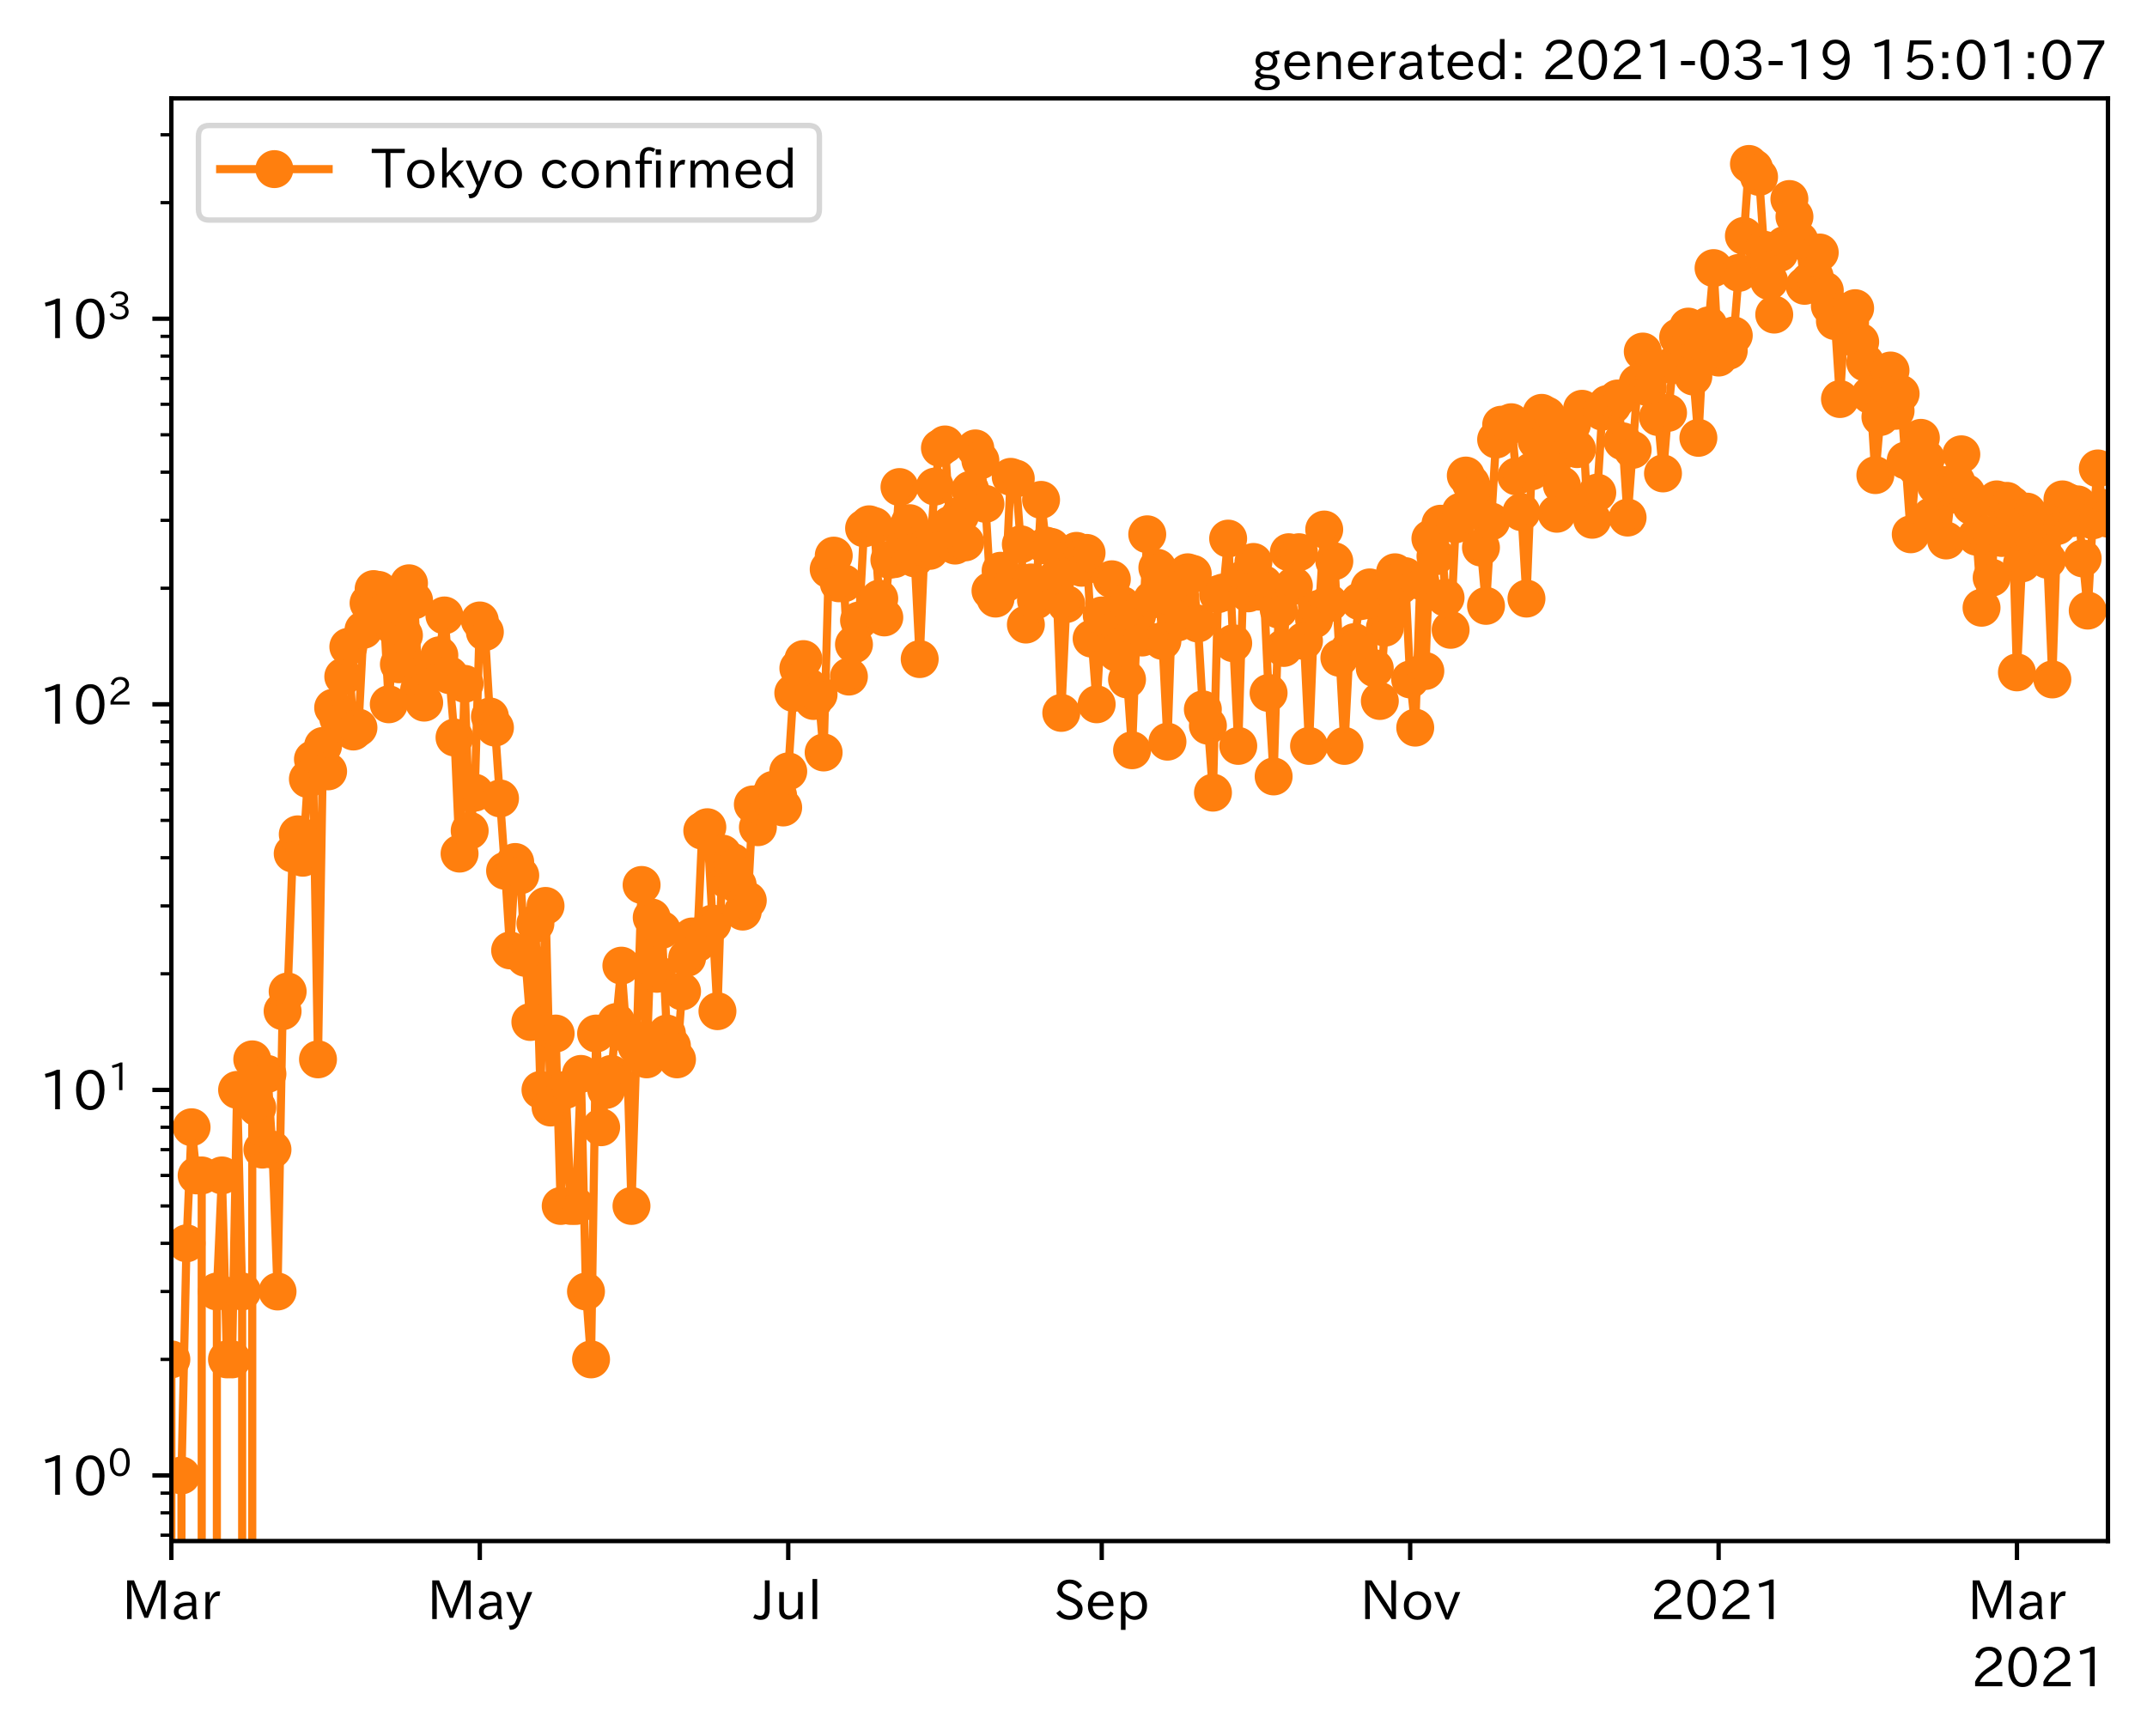 <?xml version="1.0" encoding="utf-8" standalone="no"?>
<!DOCTYPE svg PUBLIC "-//W3C//DTD SVG 1.1//EN"
  "http://www.w3.org/Graphics/SVG/1.1/DTD/svg11.dtd">
<!-- Created with matplotlib (https://matplotlib.org/) -->
<svg height="320.24pt" version="1.1" viewBox="0 0 395.92 320.24" width="395.92pt" xmlns="http://www.w3.org/2000/svg" xmlns:xlink="http://www.w3.org/1999/xlink">
 <defs>
  <style type="text/css">*{stroke-linecap:butt;stroke-linejoin:round;}</style>
 </defs>
 <g id="figure_1">
  <g id="patch_1">
   <path d="M 0 320.24 
L 395.92 320.24 
L 395.92 0 
L 0 0 
z
" style="fill:#ffffff;"/>
  </g>
  <g id="axes_1">
   <g id="patch_2">
    <path d="M 31.6 284.259 
L 388.72 284.259 
L 388.72 18.147 
L 31.6 18.147 
z
" style="fill:#ffffff;"/>
   </g>
   <g id="matplotlib.axis_1">
    <g id="xtick_1">
     <g id="line2d_1">
      <defs>
       <path d="M 0 0 
L 0 3.5 
" id="mec476abe0f" style="stroke:#000000;stroke-width:0.8;"/>
      </defs>
      <g>
       <use style="stroke:#000000;stroke-width:0.8;" x="31.6" xlink:href="#mec476abe0f" y="284.259"/>
      </g>
     </g>
     <g id="text_1">
      <!-- Mar -->
      <g transform="translate(22.491 298.749)scale(0.1 -0.1)">
       <defs>
        <path d="M 80.422 0.984 
L 71.828 0.984 
L 71.828 39.594 
Q 71.828 51.266 72.406 64.594 
L 72.016 64.594 
Q 68.062 53.266 63.531 41.797 
L 47.906 3.266 
L 41.406 3.266 
L 25.641 42.578 
Q 20.75 54.781 17.625 64.703 
L 17.234 64.703 
Q 17.828 48.922 17.828 39.891 
L 17.828 0.984 
L 9.516 0.984 
L 9.516 72.406 
L 22.125 72.406 
L 39.109 30.375 
Q 42.141 23 44.828 14.156 
L 45.125 14.156 
Q 47.312 22.125 50.531 30.172 
L 67.438 72.406 
L 80.422 72.406 
z
" id="IPAexGothic-77"/>
        <path d="M 49.312 0.984 
L 41.75 0.984 
Q 39.984 4.734 39.547 8.688 
L 39.203 8.688 
Q 33.547 -0.391 22.312 -0.391 
Q 14.594 -0.391 9.719 4.5 
Q 5.422 8.797 5.422 14.984 
Q 5.422 30.422 32.031 31.203 
L 38.719 31.391 
L 38.719 33.984 
Q 38.719 39.203 35.75 42.188 
Q 32.625 45.312 27.734 45.312 
Q 19.344 45.312 15.141 37.156 
L 7.719 40.578 
Q 14.656 52 27.938 52 
Q 37.109 52 42.047 46.875 
Q 46.625 42.281 46.625 33.891 
L 46.625 15.578 
Q 46.625 6.25 49.312 0.984 
z
M 38.922 25.391 
L 33.453 25.297 
Q 14.109 24.859 14.109 14.891 
Q 14.109 11.375 16.406 9.078 
Q 19.234 6.297 23.828 6.297 
Q 30.219 6.297 34.906 10.984 
Q 38.922 15.141 38.922 21 
z
" id="IPAexGothic-97"/>
        <path d="M 36.078 51.812 
L 34.578 43.266 
Q 32.906 43.609 31.594 43.609 
Q 25.828 43.609 22.078 38.188 
Q 17.391 31.344 17.391 26.172 
L 17.391 0.984 
L 8.797 0.984 
L 8.797 50.781 
L 16.891 50.781 
L 16.5 35.984 
L 16.703 35.984 
Q 22.219 52.203 32.766 52.203 
Q 34.469 52.203 36.078 51.812 
z
" id="IPAexGothic-114"/>
       </defs>
       <use xlink:href="#IPAexGothic-77"/>
       <use x="90.186" xlink:href="#IPAexGothic-97"/>
       <use x="145.166" xlink:href="#IPAexGothic-114"/>
      </g>
     </g>
    </g>
    <g id="xtick_2">
     <g id="line2d_2">
      <g>
       <use style="stroke:#000000;stroke-width:0.8;" x="88.478" xlink:href="#mec476abe0f" y="284.259"/>
      </g>
     </g>
     <g id="text_2">
      <!-- May -->
      <g transform="translate(78.759 298.749)scale(0.1 -0.1)">
       <defs>
        <path d="M 48.781 50.781 
L 24.609 -7.625 
Q 19.969 -18.797 8.594 -18.797 
L 7.469 -18.797 
L 5.375 -10.984 
L 6.984 -10.984 
Q 15.141 -10.984 17.969 -3.719 
L 21.188 4.297 
L 0.594 50.781 
L 10.297 50.781 
L 21.297 22.797 
Q 23.875 16.016 25.094 12.203 
L 25.391 12.203 
Q 27.344 18.266 29.109 22.797 
L 39.5 50.781 
z
" id="IPAexGothic-121"/>
       </defs>
       <use xlink:href="#IPAexGothic-77"/>
       <use x="90.186" xlink:href="#IPAexGothic-97"/>
       <use x="145.166" xlink:href="#IPAexGothic-121"/>
      </g>
     </g>
    </g>
    <g id="xtick_3">
     <g id="line2d_3">
      <g>
       <use style="stroke:#000000;stroke-width:0.8;" x="145.356" xlink:href="#mec476abe0f" y="284.259"/>
      </g>
     </g>
     <g id="text_3">
      <!-- Jul -->
      <g transform="translate(139.087 298.749)scale(0.1 -0.1)">
       <defs>
        <path d="M 28.422 72.406 
L 28.422 19.281 
Q 28.422 -0.484 11.922 -0.484 
Q 4.734 -0.484 -1.953 3.266 
L 1.312 10.062 
Q 5.906 6.984 10.844 6.984 
Q 19.531 6.984 19.531 18.797 
L 19.531 72.406 
z
" id="IPAexGothic-74"/>
        <path d="M 51.312 0.984 
L 43.312 0.984 
L 43.312 10.062 
Q 35.938 0 25.391 0 
Q 16.75 0 11.922 5.859 
Q 8.109 10.594 8.109 19.391 
L 8.109 50.781 
L 16.703 50.781 
L 16.703 19.672 
Q 16.703 7.281 27.094 7.281 
Q 37.594 7.281 42.719 20.172 
L 42.719 50.781 
L 51.312 50.781 
z
" id="IPAexGothic-117"/>
        <path d="M 17.672 0.984 
L 9.078 0.984 
L 9.078 74.906 
L 17.672 74.906 
z
" id="IPAexGothic-108"/>
       </defs>
       <use xlink:href="#IPAexGothic-74"/>
       <use x="37.988" xlink:href="#IPAexGothic-117"/>
       <use x="98.389" xlink:href="#IPAexGothic-108"/>
      </g>
     </g>
    </g>
    <g id="xtick_4">
     <g id="line2d_4">
      <g>
       <use style="stroke:#000000;stroke-width:0.8;" x="203.167" xlink:href="#mec476abe0f" y="284.259"/>
      </g>
     </g>
     <g id="text_4">
      <!-- Sep -->
      <g transform="translate(194.292 298.749)scale(0.1 -0.1)">
       <defs>
        <path d="M 45.609 56.891 
Q 40.047 66.547 28.953 66.547 
Q 22.703 66.547 18.953 62.641 
Q 16.062 59.422 16.062 55.219 
Q 16.062 50.594 19.781 47.609 
Q 22.562 45.516 31 42 
L 34.375 40.578 
Q 45.703 36.031 49.859 30.516 
Q 53.469 25.688 53.469 19.672 
Q 53.469 10.062 46.391 4.5 
Q 39.984 -0.484 30.172 -0.484 
Q 13.766 -0.484 4.891 11.969 
L 11.766 17.188 
Q 18.797 7.172 30.281 7.172 
Q 35.75 7.172 39.594 9.766 
Q 44.391 13.234 44.391 19 
Q 44.391 23.484 40.875 27 
Q 37.109 30.609 27 34.469 
L 24.078 35.594 
Q 7.078 42.094 7.078 54.391 
Q 7.078 62.594 12.594 67.922 
Q 18.797 73.828 29.109 73.828 
Q 44.391 73.828 52.484 61.812 
z
" id="IPAexGothic-83"/>
        <path d="M 13.484 24.906 
Q 13.922 16.266 18.891 11.281 
Q 23.969 6.203 31.203 6.203 
Q 40.719 6.203 46.297 15.094 
L 51.906 11.375 
Q 44.828 -0.484 30.172 -0.484 
Q 19.094 -0.484 11.969 6.594 
Q 4.781 13.812 4.781 25.641 
Q 4.781 38.188 12.312 45.703 
Q 19 52.391 29 52.391 
Q 38.422 52.391 44.781 46.188 
Q 51.906 38.969 51.906 26.906 
L 51.906 24.906 
z
M 43.062 31.203 
Q 42.328 37.984 38.281 41.891 
Q 34.281 45.906 28.812 45.906 
Q 22.469 45.906 17.969 40.484 
Q 14.891 36.812 13.969 31.203 
z
" id="IPAexGothic-101"/>
        <path d="M 16.797 42 
Q 23.828 52.203 34.469 52.203 
Q 43.266 52.203 49.562 45.906 
Q 56.891 38.578 56.891 25.688 
Q 56.891 13.141 49.656 5.812 
Q 43.359 -0.484 34.375 -0.484 
Q 24.516 -0.484 17.281 7.766 
L 17.281 -19 
L 8.797 -19 
L 8.797 50.781 
L 16.797 50.781 
z
M 17.281 30.469 
L 17.281 20.172 
Q 17.281 14.016 23.688 9.375 
Q 27.984 6.297 32.906 6.297 
Q 38.578 6.297 42.578 10.297 
Q 47.906 15.578 47.906 25.484 
Q 47.906 34.375 43.5 39.984 
Q 39.109 45.312 32.812 45.312 
Q 25.875 45.312 20.906 38.812 
Q 17.281 34.125 17.281 30.469 
z
" id="IPAexGothic-112"/>
       </defs>
       <use xlink:href="#IPAexGothic-83"/>
       <use x="58.496" xlink:href="#IPAexGothic-101"/>
       <use x="115.381" xlink:href="#IPAexGothic-112"/>
      </g>
     </g>
    </g>
    <g id="xtick_5">
     <g id="line2d_5">
      <g>
       <use style="stroke:#000000;stroke-width:0.8;" x="260.045" xlink:href="#mec476abe0f" y="284.259"/>
      </g>
     </g>
     <g id="text_5">
      <!-- Nov -->
      <g transform="translate(250.796 298.749)scale(0.1 -0.1)">
       <defs>
        <path d="M 66.312 0.984 
L 58.297 0.984 
L 26.516 49.219 
Q 22.906 54.688 17.828 64.016 
L 17.438 64.016 
L 17.625 59.328 
Q 18.109 43.797 18.109 38.578 
L 18.109 0.984 
L 9.516 0.984 
L 9.516 72.406 
L 21.344 72.406 
L 48.641 30.906 
Q 53.953 22.609 58.016 15.094 
L 58.406 15.094 
Q 57.719 29.641 57.719 38.578 
L 57.719 72.406 
L 66.312 72.406 
z
" id="IPAexGothic-78"/>
        <path d="M 29.984 52.203 
Q 40.531 52.203 47.75 45.125 
Q 55.172 37.703 55.172 25.594 
Q 55.172 13.875 47.906 6.594 
Q 40.766 -0.484 29.984 -0.484 
Q 19.188 -0.484 12.203 6.5 
Q 4.891 13.766 4.891 25.875 
Q 4.891 37.703 12.312 45.125 
Q 19.391 52.203 29.984 52.203 
z
M 29.984 45.609 
Q 23.734 45.609 19.391 41.109 
Q 13.875 35.594 13.875 25.781 
Q 13.875 16.109 19.281 10.688 
Q 23.688 6.297 29.984 6.297 
Q 36.422 6.297 40.766 10.797 
Q 46.188 16.219 46.188 26.125 
Q 46.188 35.453 40.672 41.109 
Q 36.188 45.609 29.984 45.609 
z
" id="IPAexGothic-111"/>
        <path d="M 48.484 50.781 
L 27.297 0.094 
L 21.484 0.094 
L 0.391 50.781 
L 9.812 50.781 
L 20.906 21.688 
L 23.781 13.188 
L 24.516 10.984 
L 24.812 10.984 
Q 25.641 13.812 28.469 21.688 
L 39.312 50.781 
z
" id="IPAexGothic-118"/>
       </defs>
       <use xlink:href="#IPAexGothic-78"/>
       <use x="75.977" xlink:href="#IPAexGothic-111"/>
       <use x="136.377" xlink:href="#IPAexGothic-118"/>
      </g>
     </g>
    </g>
    <g id="xtick_6">
     <g id="line2d_6">
      <g>
       <use style="stroke:#000000;stroke-width:0.8;" x="316.923" xlink:href="#mec476abe0f" y="284.259"/>
      </g>
     </g>
     <g id="text_6">
      <!-- 2021 -->
      <g transform="translate(304.326 298.749)scale(0.1 -0.1)">
       <defs>
        <path d="M 57.172 0.984 
L 6.984 0.984 
L 6.984 9.281 
Q 12.891 23.047 29.594 34.422 
L 32.375 36.281 
Q 40.922 42.141 43.609 45.406 
Q 46.688 49.266 46.688 53.812 
Q 46.688 58.938 43.062 62.547 
Q 39.062 66.547 32.562 66.547 
Q 19.531 66.547 15.484 52 
L 7.766 54.781 
Q 13.328 73.828 33.062 73.828 
Q 43.844 73.828 50.25 67.438 
Q 55.859 61.672 55.859 53.516 
Q 55.859 47.469 52.25 42.531 
Q 48.922 37.75 36.969 30.281 
L 34.859 29 
Q 19.625 19.578 15.281 8.891 
L 57.172 8.891 
z
" id="IPAexGothic-50"/>
        <path d="M 31.844 73.828 
Q 45.016 73.828 52.094 61.625 
Q 57.719 51.953 57.719 36.625 
Q 57.719 21.438 52.094 11.578 
Q 45.125 -0.484 31.5 -0.484 
Q 17.922 -0.484 10.938 11.578 
Q 5.328 21.438 5.328 36.719 
Q 5.328 58.016 15.625 67.719 
Q 22.172 73.828 31.844 73.828 
z
M 31.5 66.656 
Q 23.688 66.656 19.188 58.734 
Q 14.594 50.734 14.594 36.625 
Q 14.594 22.75 19.094 14.797 
Q 23.641 6.984 31.5 6.984 
Q 40.922 6.984 45.453 18.016 
Q 48.438 25.344 48.438 37.109 
Q 48.438 50.875 43.844 58.734 
Q 39.203 66.656 31.5 66.656 
z
" id="IPAexGothic-48"/>
        <path d="M 38.484 0.984 
L 29.688 0.984 
L 29.688 64.109 
Q 21.438 61.281 12.312 59.328 
L 10.688 66.109 
Q 23.734 69.391 32.906 73.922 
L 38.484 73.922 
z
" id="IPAexGothic-49"/>
       </defs>
       <use xlink:href="#IPAexGothic-50"/>
       <use x="62.988" xlink:href="#IPAexGothic-48"/>
       <use x="125.977" xlink:href="#IPAexGothic-50"/>
       <use x="188.965" xlink:href="#IPAexGothic-49"/>
      </g>
     </g>
    </g>
    <g id="xtick_7">
     <g id="line2d_7">
      <g>
       <use style="stroke:#000000;stroke-width:0.8;" x="371.936" xlink:href="#mec476abe0f" y="284.259"/>
      </g>
     </g>
     <g id="text_7">
      <!-- Mar -->
      <g transform="translate(362.827 298.749)scale(0.1 -0.1)">
       <use xlink:href="#IPAexGothic-77"/>
       <use x="90.186" xlink:href="#IPAexGothic-97"/>
       <use x="145.166" xlink:href="#IPAexGothic-114"/>
      </g>
     </g>
    </g>
    <g id="text_8">
     <!-- 2021 -->
     <g transform="translate(363.526 311.14)scale(0.1 -0.1)">
      <use xlink:href="#IPAexGothic-50"/>
      <use x="62.988" xlink:href="#IPAexGothic-48"/>
      <use x="125.977" xlink:href="#IPAexGothic-50"/>
      <use x="188.965" xlink:href="#IPAexGothic-49"/>
     </g>
    </g>
   </g>
   <g id="matplotlib.axis_2">
    <g id="ytick_1">
     <g id="line2d_8">
      <defs>
       <path d="M 0 0 
L -3.5 0 
" id="m8e1f9bb87c" style="stroke:#000000;stroke-width:0.8;"/>
      </defs>
      <g>
       <use style="stroke:#000000;stroke-width:0.8;" x="31.6" xlink:href="#m8e1f9bb87c" y="272.163"/>
      </g>
     </g>
     <g id="text_9">
      <!-- $\mathdefault{10^{0}}$ -->
      <g transform="translate(7.2 275.908)scale(0.1 -0.1)">
       <use transform="translate(0 0.773)" xlink:href="#IPAexGothic-49"/>
       <use transform="translate(62.988 0.773)" xlink:href="#IPAexGothic-48"/>
       <use transform="translate(126.865 36.32)scale(0.7)" xlink:href="#IPAexGothic-48"/>
      </g>
     </g>
    </g>
    <g id="ytick_2">
     <g id="line2d_9">
      <g>
       <use style="stroke:#000000;stroke-width:0.8;" x="31.6" xlink:href="#m8e1f9bb87c" y="201.039"/>
      </g>
     </g>
     <g id="text_10">
      <!-- $\mathdefault{10^{1}}$ -->
      <g transform="translate(7.2 204.784)scale(0.1 -0.1)">
       <use transform="translate(0 0.708)" xlink:href="#IPAexGothic-49"/>
       <use transform="translate(62.988 0.708)" xlink:href="#IPAexGothic-48"/>
       <use transform="translate(126.865 36.255)scale(0.7)" xlink:href="#IPAexGothic-49"/>
      </g>
     </g>
    </g>
    <g id="ytick_3">
     <g id="line2d_10">
      <g>
       <use style="stroke:#000000;stroke-width:0.8;" x="31.6" xlink:href="#m8e1f9bb87c" y="129.915"/>
      </g>
     </g>
     <g id="text_11">
      <!-- $\mathdefault{10^{2}}$ -->
      <g transform="translate(7.2 133.661)scale(0.1 -0.1)">
       <use transform="translate(0 0.773)" xlink:href="#IPAexGothic-49"/>
       <use transform="translate(62.988 0.773)" xlink:href="#IPAexGothic-48"/>
       <use transform="translate(126.865 36.32)scale(0.7)" xlink:href="#IPAexGothic-50"/>
      </g>
     </g>
    </g>
    <g id="ytick_4">
     <g id="line2d_11">
      <g>
       <use style="stroke:#000000;stroke-width:0.8;" x="31.6" xlink:href="#m8e1f9bb87c" y="58.792"/>
      </g>
     </g>
     <g id="text_12">
      <!-- $\mathdefault{10^{3}}$ -->
      <g transform="translate(7.2 62.537)scale(0.1 -0.1)">
       <defs>
        <path d="M 37.203 37.797 
Q 54.781 34.625 54.781 19.969 
Q 54.781 11.188 48.875 5.562 
Q 42.328 -0.484 30.375 -0.484 
Q 12.453 -0.484 4.5 13.766 
L 11.812 17.672 
Q 17.328 6.891 30.281 6.891 
Q 37.891 6.891 42.094 10.797 
Q 46.094 14.5 46.094 20.172 
Q 46.094 26.859 40.094 30.906 
Q 34.625 34.578 25.688 34.578 
L 21.297 34.578 
L 21.297 41.703 
L 25.875 41.703 
Q 34.859 41.703 39.594 45.125 
Q 44.672 48.734 44.672 54.828 
Q 44.672 61.469 38.969 64.656 
Q 35.297 66.844 30.172 66.844 
Q 19.344 66.844 14.109 55.906 
L 6.781 59.422 
Q 14.016 73.828 30.281 73.828 
Q 40.578 73.828 46.969 68.656 
Q 53.375 63.578 53.375 55.219 
Q 53.375 47.312 47.172 42.281 
Q 43.172 39.062 37.203 38.188 
z
" id="IPAexGothic-51"/>
       </defs>
       <use transform="translate(0 0.773)" xlink:href="#IPAexGothic-49"/>
       <use transform="translate(62.988 0.773)" xlink:href="#IPAexGothic-48"/>
       <use transform="translate(126.865 36.32)scale(0.7)" xlink:href="#IPAexGothic-51"/>
      </g>
     </g>
    </g>
    <g id="ytick_5">
     <g id="line2d_12">
      <defs>
       <path d="M 0 0 
L -2 0 
" id="m00b1793d67" style="stroke:#000000;stroke-width:0.6;"/>
      </defs>
      <g>
       <use style="stroke:#000000;stroke-width:0.6;" x="31.6" xlink:href="#m00b1793d67" y="283.18"/>
      </g>
     </g>
    </g>
    <g id="ytick_6">
     <g id="line2d_13">
      <g>
       <use style="stroke:#000000;stroke-width:0.6;" x="31.6" xlink:href="#m00b1793d67" y="279.055"/>
      </g>
     </g>
    </g>
    <g id="ytick_7">
     <g id="line2d_14">
      <g>
       <use style="stroke:#000000;stroke-width:0.6;" x="31.6" xlink:href="#m00b1793d67" y="275.417"/>
      </g>
     </g>
    </g>
    <g id="ytick_8">
     <g id="line2d_15">
      <g>
       <use style="stroke:#000000;stroke-width:0.6;" x="31.6" xlink:href="#m00b1793d67" y="250.752"/>
      </g>
     </g>
    </g>
    <g id="ytick_9">
     <g id="line2d_16">
      <g>
       <use style="stroke:#000000;stroke-width:0.6;" x="31.6" xlink:href="#m00b1793d67" y="238.228"/>
      </g>
     </g>
    </g>
    <g id="ytick_10">
     <g id="line2d_17">
      <g>
       <use style="stroke:#000000;stroke-width:0.6;" x="31.6" xlink:href="#m00b1793d67" y="229.342"/>
      </g>
     </g>
    </g>
    <g id="ytick_11">
     <g id="line2d_18">
      <g>
       <use style="stroke:#000000;stroke-width:0.6;" x="31.6" xlink:href="#m00b1793d67" y="222.449"/>
      </g>
     </g>
    </g>
    <g id="ytick_12">
     <g id="line2d_19">
      <g>
       <use style="stroke:#000000;stroke-width:0.6;" x="31.6" xlink:href="#m00b1793d67" y="216.818"/>
      </g>
     </g>
    </g>
    <g id="ytick_13">
     <g id="line2d_20">
      <g>
       <use style="stroke:#000000;stroke-width:0.6;" x="31.6" xlink:href="#m00b1793d67" y="212.056"/>
      </g>
     </g>
    </g>
    <g id="ytick_14">
     <g id="line2d_21">
      <g>
       <use style="stroke:#000000;stroke-width:0.6;" x="31.6" xlink:href="#m00b1793d67" y="207.932"/>
      </g>
     </g>
    </g>
    <g id="ytick_15">
     <g id="line2d_22">
      <g>
       <use style="stroke:#000000;stroke-width:0.6;" x="31.6" xlink:href="#m00b1793d67" y="204.293"/>
      </g>
     </g>
    </g>
    <g id="ytick_16">
     <g id="line2d_23">
      <g>
       <use style="stroke:#000000;stroke-width:0.6;" x="31.6" xlink:href="#m00b1793d67" y="179.629"/>
      </g>
     </g>
    </g>
    <g id="ytick_17">
     <g id="line2d_24">
      <g>
       <use style="stroke:#000000;stroke-width:0.6;" x="31.6" xlink:href="#m00b1793d67" y="167.104"/>
      </g>
     </g>
    </g>
    <g id="ytick_18">
     <g id="line2d_25">
      <g>
       <use style="stroke:#000000;stroke-width:0.6;" x="31.6" xlink:href="#m00b1793d67" y="158.218"/>
      </g>
     </g>
    </g>
    <g id="ytick_19">
     <g id="line2d_26">
      <g>
       <use style="stroke:#000000;stroke-width:0.6;" x="31.6" xlink:href="#m00b1793d67" y="151.326"/>
      </g>
     </g>
    </g>
    <g id="ytick_20">
     <g id="line2d_27">
      <g>
       <use style="stroke:#000000;stroke-width:0.6;" x="31.6" xlink:href="#m00b1793d67" y="145.694"/>
      </g>
     </g>
    </g>
    <g id="ytick_21">
     <g id="line2d_28">
      <g>
       <use style="stroke:#000000;stroke-width:0.6;" x="31.6" xlink:href="#m00b1793d67" y="140.933"/>
      </g>
     </g>
    </g>
    <g id="ytick_22">
     <g id="line2d_29">
      <g>
       <use style="stroke:#000000;stroke-width:0.6;" x="31.6" xlink:href="#m00b1793d67" y="136.808"/>
      </g>
     </g>
    </g>
    <g id="ytick_23">
     <g id="line2d_30">
      <g>
       <use style="stroke:#000000;stroke-width:0.6;" x="31.6" xlink:href="#m00b1793d67" y="133.17"/>
      </g>
     </g>
    </g>
    <g id="ytick_24">
     <g id="line2d_31">
      <g>
       <use style="stroke:#000000;stroke-width:0.6;" x="31.6" xlink:href="#m00b1793d67" y="108.505"/>
      </g>
     </g>
    </g>
    <g id="ytick_25">
     <g id="line2d_32">
      <g>
       <use style="stroke:#000000;stroke-width:0.6;" x="31.6" xlink:href="#m00b1793d67" y="95.981"/>
      </g>
     </g>
    </g>
    <g id="ytick_26">
     <g id="line2d_33">
      <g>
       <use style="stroke:#000000;stroke-width:0.6;" x="31.6" xlink:href="#m00b1793d67" y="87.095"/>
      </g>
     </g>
    </g>
    <g id="ytick_27">
     <g id="line2d_34">
      <g>
       <use style="stroke:#000000;stroke-width:0.6;" x="31.6" xlink:href="#m00b1793d67" y="80.202"/>
      </g>
     </g>
    </g>
    <g id="ytick_28">
     <g id="line2d_35">
      <g>
       <use style="stroke:#000000;stroke-width:0.6;" x="31.6" xlink:href="#m00b1793d67" y="74.57"/>
      </g>
     </g>
    </g>
    <g id="ytick_29">
     <g id="line2d_36">
      <g>
       <use style="stroke:#000000;stroke-width:0.6;" x="31.6" xlink:href="#m00b1793d67" y="69.809"/>
      </g>
     </g>
    </g>
    <g id="ytick_30">
     <g id="line2d_37">
      <g>
       <use style="stroke:#000000;stroke-width:0.6;" x="31.6" xlink:href="#m00b1793d67" y="65.684"/>
      </g>
     </g>
    </g>
    <g id="ytick_31">
     <g id="line2d_38">
      <g>
       <use style="stroke:#000000;stroke-width:0.6;" x="31.6" xlink:href="#m00b1793d67" y="62.046"/>
      </g>
     </g>
    </g>
    <g id="ytick_32">
     <g id="line2d_39">
      <g>
       <use style="stroke:#000000;stroke-width:0.6;" x="31.6" xlink:href="#m00b1793d67" y="37.381"/>
      </g>
     </g>
    </g>
    <g id="ytick_33">
     <g id="line2d_40">
      <g>
       <use style="stroke:#000000;stroke-width:0.6;" x="31.6" xlink:href="#m00b1793d67" y="24.857"/>
      </g>
     </g>
    </g>
   </g>
   <g id="line2d_41">
    <path clip-path="url(#p6e336b5e7c)" d="M 2.694 321.24 
L 2.695 272.163 
L 2.695 321.24 
M 15.748 321.24 
L 15.749 272.163 
L 16.681 250.752 
L 17.614 207.932 
L 18.546 222.449 
L 18.547 321.24 
M 20.41 321.24 
L 20.411 238.228 
L 21.343 238.228 
L 21.344 321.24 
M 23.207 321.24 
L 23.208 238.228 
L 24.141 272.163 
L 24.141 321.24 
M 26.004 321.24 
L 26.005 238.228 
L 26.007 321.24 
M 27.869 321.24 
L 27.87 238.228 
L 28.803 272.163 
L 28.803 321.24 
M 30.667 321.24 
L 30.668 272.163 
L 31.6 250.752 
L 31.601 321.24 
M 33.464 321.24 
L 33.465 272.163 
L 34.397 229.342 
L 35.33 207.932 
L 36.262 216.818 
L 37.195 216.818 
L 37.196 321.24 
M 39.991 321.24 
L 39.992 238.228 
L 40.924 216.818 
L 41.857 250.752 
L 42.789 250.752 
L 43.722 201.039 
L 44.654 238.228 
L 44.655 321.24 
M 46.517 321.24 
L 46.519 195.407 
L 47.451 204.293 
L 48.384 212.056 
L 49.316 198.095 
L 50.249 212.056 
L 51.181 238.228 
L 52.113 186.521 
L 53.046 182.883 
L 53.978 157.456 
L 54.911 153.901 
L 55.843 158.218 
L 56.776 143.701 
L 57.708 140.062 
L 58.64 195.407 
L 59.573 137.59 
L 60.505 142.286 
L 61.438 130.539 
L 62.37 132.491 
L 63.303 124.803 
L 64.235 119.302 
L 65.167 134.935 
L 66.1 134.217 
L 67.032 116.18 
L 67.965 111.249 
L 68.897 108.66 
L 69.83 108.815 
L 70.762 112.807 
L 71.694 129.915 
L 72.627 115.591 
L 73.559 122.532 
L 74.492 117.186 
L 75.424 107.592 
L 76.357 110.747 
L 77.289 127.253 
L 78.221 129.608 
L 79.154 123.521 
L 80.086 123.521 
L 81.019 120.875 
L 81.951 113.525 
L 83.816 136.045 
L 84.748 157.456 
L 85.681 126.14 
L 86.613 153.237 
L 87.546 146.213 
L 88.478 114.447 
L 89.411 116.578 
L 90.343 132.157 
L 91.275 134.217 
L 93.14 160.626 
L 94.073 175.312 
L 95.005 159 
L 95.938 161.473 
L 96.87 176.685 
L 97.802 188.515 
L 98.735 170.359 
L 99.667 201.039 
L 100.6 167.104 
L 101.532 204.293 
L 102.465 190.646 
L 103.397 222.449 
L 104.329 201.039 
L 105.262 222.449 
L 106.194 222.449 
L 107.127 198.095 
L 108.059 238.228 
L 108.992 250.752 
L 109.924 190.646 
L 110.856 207.932 
L 111.789 201.039 
L 112.721 198.095 
L 114.586 178.122 
L 115.519 190.646 
L 116.451 222.449 
L 118.316 163.238 
L 119.248 195.407 
L 120.181 169.235 
L 121.113 179.629 
L 122.046 171.525 
L 122.978 190.646 
L 124.843 195.407 
L 125.775 182.883 
L 126.708 176.685 
L 127.64 172.736 
L 128.573 173.997 
L 129.505 153.237 
L 130.437 152.587 
L 132.302 186.521 
L 133.235 157.456 
L 134.167 162.343 
L 135.1 159 
L 136.032 163.238 
L 136.964 168.152 
L 137.897 166.092 
L 138.829 148.382 
L 139.762 152.587 
L 140.694 148.948 
L 142.559 145.694 
L 143.491 146.741 
L 144.424 148.948 
L 145.356 142.286 
L 146.289 127.825 
L 147.221 123.271 
L 148.154 121.575 
L 149.086 126.692 
L 150.018 129.304 
L 150.951 128.115 
L 151.883 138.801 
L 152.816 105.004 
L 153.748 102.49 
L 154.681 107.592 
L 155.613 107.592 
L 156.545 124.803 
L 157.478 118.867 
L 158.41 114.447 
L 159.343 97.457 
L 160.275 96.71 
L 161.208 97.028 
L 162.14 110.416 
L 163.072 113.891 
L 164.005 103.262 
L 164.937 103.132 
L 165.87 89.839 
L 166.802 100.401 
L 167.735 96.5 
L 168.667 103.002 
L 169.599 121.575 
L 170.532 99.696 
L 171.464 101.612 
L 172.397 89.754 
L 173.329 82.644 
L 174.262 81.982 
L 175.194 96.816 
L 176.126 100.639 
L 177.059 95.068 
L 177.991 100.047 
L 178.924 90.349 
L 179.856 82.711 
L 180.789 84.933 
L 181.721 92.943 
L 182.653 108.972 
L 183.586 110.416 
L 184.518 105.281 
L 185.451 107.592 
L 186.383 87.956 
L 187.316 88.275 
L 188.248 100.401 
L 189.18 115.205 
L 190.113 107.442 
L 191.045 110.747 
L 191.978 92.206 
L 192.91 100.639 
L 193.843 100.88 
L 194.775 106.705 
L 195.707 131.5 
L 196.64 111.418 
L 197.572 103.392 
L 198.505 101.612 
L 199.437 104.73 
L 200.37 101.985 
L 201.302 117.806 
L 202.234 129.915 
L 203.167 113.525 
L 204.099 119.302 
L 205.032 106.851 
L 205.964 120.418 
L 206.897 111.588 
L 208.761 138.392 
L 209.694 113.525 
L 210.626 117.598 
L 211.559 98.556 
L 212.491 110.581 
L 213.423 104.73 
L 214.356 118.226 
L 215.288 136.808 
L 216.221 109.927 
L 217.153 114.824 
L 218.086 113.344 
L 219.018 105.561 
L 219.95 105.843 
L 220.883 115.014 
L 221.815 130.856 
L 222.748 133.864 
L 223.68 146.213 
L 224.613 109.605 
L 225.545 109.287 
L 226.477 99.35 
L 228.342 137.59 
L 229.275 106.851 
L 230.207 109.446 
L 231.14 103.655 
L 232.072 109.129 
L 233.004 107.742 
L 233.937 127.825 
L 234.869 143.222 
L 235.802 112.454 
L 236.734 119.522 
L 237.667 101.86 
L 238.599 108.045 
L 239.531 101.86 
L 240.464 118.226 
L 241.396 137.59 
L 242.329 114.26 
L 243.261 112.279 
L 244.194 97.674 
L 245.126 111.249 
L 246.058 103.524 
L 247.923 137.59 
L 248.856 119.744 
L 249.788 118.438 
L 250.721 110.913 
L 251.653 110.747 
L 252.585 108.351 
L 253.518 123.271 
L 254.45 129.304 
L 255.383 115.786 
L 256.315 113.344 
L 257.248 105.561 
L 258.18 108.045 
L 259.112 106.271 
L 260.045 125.331 
L 260.977 134.217 
L 261.91 107.145 
L 262.842 123.773 
L 263.775 99.35 
L 264.707 102.617 
L 265.639 96.605 
L 266.572 110.252 
L 267.504 116.18 
L 268.437 96.71 
L 269.369 94.376 
L 270.302 87.719 
L 271.234 89.171 
L 272.166 91.043 
L 274.031 111.759 
L 275.896 81.079 
L 276.829 78.344 
L 277.761 78.872 
L 278.693 77.882 
L 279.626 87.877 
L 280.558 94.474 
L 281.491 110.416 
L 282.423 86.941 
L 284.288 76.155 
L 285.22 76.646 
L 287.085 94.769 
L 288.018 89.503 
L 288.95 80.14 
L 289.883 78.286 
L 290.815 82.845 
L 291.747 75.405 
L 292.68 93.225 
L 293.612 95.878 
L 294.545 90.868 
L 295.477 75.939 
L 296.41 74.519 
L 297.342 74.777 
L 298.274 73.508 
L 299.207 81.399 
L 300.139 95.47 
L 302.004 70.659 
L 302.937 64.846 
L 303.869 71.44 
L 304.801 68.26 
L 305.734 76.923 
L 306.666 87.327 
L 307.599 76.155 
L 308.531 67.35 
L 309.464 62.218 
L 310.396 62.391 
L 311.328 60.246 
L 312.261 69.458 
L 313.193 80.763 
L 314.126 63.129 
L 315.058 60.02 
L 315.991 49.453 
L 316.923 65.956 
L 317.855 64.584 
L 318.788 64.696 
L 319.72 61.875 
L 320.653 50.333 
L 321.585 43.511 
L 322.518 30.243 
L 323.45 31 
L 324.382 32.638 
L 325.315 46.062 
L 327.18 58.029 
L 328.112 46.682 
L 329.045 45.215 
L 329.977 36.709 
L 330.909 39.974 
L 331.842 44.371 
L 332.774 52.726 
L 334.639 51.022 
L 335.572 46.578 
L 336.504 53.575 
L 338.369 59.227 
L 339.301 73.607 
L 340.234 57.999 
L 341.166 59.542 
L 342.099 56.846 
L 343.031 63.058 
L 343.963 66.865 
L 344.896 72.868 
L 345.828 87.64 
L 346.761 76.923 
L 347.693 70.887 
L 348.626 68.344 
L 349.558 75.778 
L 350.49 72.625 
L 352.355 98.556 
L 353.288 86.182 
L 354.22 80.763 
L 355.153 84.575 
L 356.085 95.268 
L 357.017 89.586 
L 357.95 89.419 
L 358.882 99.696 
L 359.815 91.219 
L 360.747 88.842 
L 361.68 83.802 
L 362.612 90.956 
L 363.544 93.319 
L 364.477 99.007 
L 365.409 112.105 
L 366.342 98.668 
L 367.274 106.56 
L 368.207 92.115 
L 369.139 99.235 
L 370.071 92.388 
L 371.004 93.13 
L 371.936 124.027 
L 372.869 103.921 
L 373.801 94.376 
L 374.734 98.222 
L 375.666 95.878 
L 376.598 96.71 
L 377.531 103.262 
L 378.463 125.331 
L 379.396 97.028 
L 380.328 92.115 
L 381.261 92.572 
L 382.193 95.572 
L 383.125 93.037 
L 384.99 112.63 
L 385.923 95.981 
L 386.855 86.407 
L 387.788 93.699 
L 388.72 95.673 
L 388.72 95.673 
" style="fill:none;stroke:#ff7f0e;stroke-linecap:square;stroke-width:1.5;"/>
    <defs>
     <path d="M 0 3 
C 0.796 3 1.559 2.684 2.121 2.121 
C 2.684 1.559 3 0.796 3 0 
C 3 -0.796 2.684 -1.559 2.121 -2.121 
C 1.559 -2.684 0.796 -3 0 -3 
C -0.796 -3 -1.559 -2.684 -2.121 -2.121 
C -2.684 -1.559 -3 -0.796 -3 0 
C -3 0.796 -2.684 1.559 -2.121 2.121 
C -1.559 2.684 -0.796 3 0 3 
z
" id="m08ee991152" style="stroke:#ff7f0e;"/>
    </defs>
    <g clip-path="url(#p6e336b5e7c)">
     <use style="fill:#ff7f0e;stroke:#ff7f0e;" x="2.396" xlink:href="#m08ee991152" y="23058.271"/>
     <use style="fill:#ff7f0e;stroke:#ff7f0e;" x="2.695" xlink:href="#m08ee991152" y="272.163"/>
     <use style="fill:#ff7f0e;stroke:#ff7f0e;" x="2.993" xlink:href="#m08ee991152" y="23058.271"/>
     <use style="fill:#ff7f0e;stroke:#ff7f0e;" x="15.45" xlink:href="#m08ee991152" y="23058.271"/>
     <use style="fill:#ff7f0e;stroke:#ff7f0e;" x="15.749" xlink:href="#m08ee991152" y="272.163"/>
     <use style="fill:#ff7f0e;stroke:#ff7f0e;" x="16.681" xlink:href="#m08ee991152" y="250.752"/>
     <use style="fill:#ff7f0e;stroke:#ff7f0e;" x="17.614" xlink:href="#m08ee991152" y="207.932"/>
     <use style="fill:#ff7f0e;stroke:#ff7f0e;" x="18.546" xlink:href="#m08ee991152" y="222.449"/>
     <use style="fill:#ff7f0e;stroke:#ff7f0e;" x="18.845" xlink:href="#m08ee991152" y="23058.271"/>
     <use style="fill:#ff7f0e;stroke:#ff7f0e;" x="20.112" xlink:href="#m08ee991152" y="23058.271"/>
     <use style="fill:#ff7f0e;stroke:#ff7f0e;" x="20.411" xlink:href="#m08ee991152" y="238.228"/>
     <use style="fill:#ff7f0e;stroke:#ff7f0e;" x="21.343" xlink:href="#m08ee991152" y="238.228"/>
     <use style="fill:#ff7f0e;stroke:#ff7f0e;" x="21.642" xlink:href="#m08ee991152" y="23058.271"/>
     <use style="fill:#ff7f0e;stroke:#ff7f0e;" x="22.909" xlink:href="#m08ee991152" y="23058.271"/>
     <use style="fill:#ff7f0e;stroke:#ff7f0e;" x="23.208" xlink:href="#m08ee991152" y="238.228"/>
     <use style="fill:#ff7f0e;stroke:#ff7f0e;" x="24.141" xlink:href="#m08ee991152" y="272.163"/>
     <use style="fill:#ff7f0e;stroke:#ff7f0e;" x="24.439" xlink:href="#m08ee991152" y="23058.271"/>
     <use style="fill:#ff7f0e;stroke:#ff7f0e;" x="25.706" xlink:href="#m08ee991152" y="23058.271"/>
     <use style="fill:#ff7f0e;stroke:#ff7f0e;" x="26.005" xlink:href="#m08ee991152" y="238.228"/>
     <use style="fill:#ff7f0e;stroke:#ff7f0e;" x="26.304" xlink:href="#m08ee991152" y="23058.271"/>
     <use style="fill:#ff7f0e;stroke:#ff7f0e;" x="27.571" xlink:href="#m08ee991152" y="23058.271"/>
     <use style="fill:#ff7f0e;stroke:#ff7f0e;" x="27.87" xlink:href="#m08ee991152" y="238.228"/>
     <use style="fill:#ff7f0e;stroke:#ff7f0e;" x="28.803" xlink:href="#m08ee991152" y="272.163"/>
     <use style="fill:#ff7f0e;stroke:#ff7f0e;" x="29.101" xlink:href="#m08ee991152" y="23058.271"/>
     <use style="fill:#ff7f0e;stroke:#ff7f0e;" x="30.369" xlink:href="#m08ee991152" y="23058.271"/>
     <use style="fill:#ff7f0e;stroke:#ff7f0e;" x="30.668" xlink:href="#m08ee991152" y="272.163"/>
     <use style="fill:#ff7f0e;stroke:#ff7f0e;" x="31.6" xlink:href="#m08ee991152" y="250.752"/>
     <use style="fill:#ff7f0e;stroke:#ff7f0e;" x="31.899" xlink:href="#m08ee991152" y="23058.271"/>
     <use style="fill:#ff7f0e;stroke:#ff7f0e;" x="33.166" xlink:href="#m08ee991152" y="23058.271"/>
     <use style="fill:#ff7f0e;stroke:#ff7f0e;" x="33.465" xlink:href="#m08ee991152" y="272.163"/>
     <use style="fill:#ff7f0e;stroke:#ff7f0e;" x="34.397" xlink:href="#m08ee991152" y="229.342"/>
     <use style="fill:#ff7f0e;stroke:#ff7f0e;" x="35.33" xlink:href="#m08ee991152" y="207.932"/>
     <use style="fill:#ff7f0e;stroke:#ff7f0e;" x="36.262" xlink:href="#m08ee991152" y="216.818"/>
     <use style="fill:#ff7f0e;stroke:#ff7f0e;" x="37.195" xlink:href="#m08ee991152" y="216.818"/>
     <use style="fill:#ff7f0e;stroke:#ff7f0e;" x="37.494" xlink:href="#m08ee991152" y="23058.271"/>
     <use style="fill:#ff7f0e;stroke:#ff7f0e;" x="39.693" xlink:href="#m08ee991152" y="23058.271"/>
     <use style="fill:#ff7f0e;stroke:#ff7f0e;" x="39.992" xlink:href="#m08ee991152" y="238.228"/>
     <use style="fill:#ff7f0e;stroke:#ff7f0e;" x="40.924" xlink:href="#m08ee991152" y="216.818"/>
     <use style="fill:#ff7f0e;stroke:#ff7f0e;" x="41.857" xlink:href="#m08ee991152" y="250.752"/>
     <use style="fill:#ff7f0e;stroke:#ff7f0e;" x="42.789" xlink:href="#m08ee991152" y="250.752"/>
     <use style="fill:#ff7f0e;stroke:#ff7f0e;" x="43.722" xlink:href="#m08ee991152" y="201.039"/>
     <use style="fill:#ff7f0e;stroke:#ff7f0e;" x="44.654" xlink:href="#m08ee991152" y="238.228"/>
     <use style="fill:#ff7f0e;stroke:#ff7f0e;" x="44.953" xlink:href="#m08ee991152" y="23058.271"/>
     <use style="fill:#ff7f0e;stroke:#ff7f0e;" x="46.219" xlink:href="#m08ee991152" y="23058.271"/>
     <use style="fill:#ff7f0e;stroke:#ff7f0e;" x="46.519" xlink:href="#m08ee991152" y="195.407"/>
     <use style="fill:#ff7f0e;stroke:#ff7f0e;" x="47.451" xlink:href="#m08ee991152" y="204.293"/>
     <use style="fill:#ff7f0e;stroke:#ff7f0e;" x="48.384" xlink:href="#m08ee991152" y="212.056"/>
     <use style="fill:#ff7f0e;stroke:#ff7f0e;" x="49.316" xlink:href="#m08ee991152" y="198.095"/>
     <use style="fill:#ff7f0e;stroke:#ff7f0e;" x="50.249" xlink:href="#m08ee991152" y="212.056"/>
     <use style="fill:#ff7f0e;stroke:#ff7f0e;" x="51.181" xlink:href="#m08ee991152" y="238.228"/>
     <use style="fill:#ff7f0e;stroke:#ff7f0e;" x="52.113" xlink:href="#m08ee991152" y="186.521"/>
     <use style="fill:#ff7f0e;stroke:#ff7f0e;" x="53.046" xlink:href="#m08ee991152" y="182.883"/>
     <use style="fill:#ff7f0e;stroke:#ff7f0e;" x="53.978" xlink:href="#m08ee991152" y="157.456"/>
     <use style="fill:#ff7f0e;stroke:#ff7f0e;" x="54.911" xlink:href="#m08ee991152" y="153.901"/>
     <use style="fill:#ff7f0e;stroke:#ff7f0e;" x="55.843" xlink:href="#m08ee991152" y="158.218"/>
     <use style="fill:#ff7f0e;stroke:#ff7f0e;" x="56.776" xlink:href="#m08ee991152" y="143.701"/>
     <use style="fill:#ff7f0e;stroke:#ff7f0e;" x="57.708" xlink:href="#m08ee991152" y="140.062"/>
     <use style="fill:#ff7f0e;stroke:#ff7f0e;" x="58.64" xlink:href="#m08ee991152" y="195.407"/>
     <use style="fill:#ff7f0e;stroke:#ff7f0e;" x="59.573" xlink:href="#m08ee991152" y="137.59"/>
     <use style="fill:#ff7f0e;stroke:#ff7f0e;" x="60.505" xlink:href="#m08ee991152" y="142.286"/>
     <use style="fill:#ff7f0e;stroke:#ff7f0e;" x="61.438" xlink:href="#m08ee991152" y="130.539"/>
     <use style="fill:#ff7f0e;stroke:#ff7f0e;" x="62.37" xlink:href="#m08ee991152" y="132.491"/>
     <use style="fill:#ff7f0e;stroke:#ff7f0e;" x="63.303" xlink:href="#m08ee991152" y="124.803"/>
     <use style="fill:#ff7f0e;stroke:#ff7f0e;" x="64.235" xlink:href="#m08ee991152" y="119.302"/>
     <use style="fill:#ff7f0e;stroke:#ff7f0e;" x="65.167" xlink:href="#m08ee991152" y="134.935"/>
     <use style="fill:#ff7f0e;stroke:#ff7f0e;" x="66.1" xlink:href="#m08ee991152" y="134.217"/>
     <use style="fill:#ff7f0e;stroke:#ff7f0e;" x="67.032" xlink:href="#m08ee991152" y="116.18"/>
     <use style="fill:#ff7f0e;stroke:#ff7f0e;" x="67.965" xlink:href="#m08ee991152" y="111.249"/>
     <use style="fill:#ff7f0e;stroke:#ff7f0e;" x="68.897" xlink:href="#m08ee991152" y="108.66"/>
     <use style="fill:#ff7f0e;stroke:#ff7f0e;" x="69.83" xlink:href="#m08ee991152" y="108.815"/>
     <use style="fill:#ff7f0e;stroke:#ff7f0e;" x="70.762" xlink:href="#m08ee991152" y="112.807"/>
     <use style="fill:#ff7f0e;stroke:#ff7f0e;" x="71.694" xlink:href="#m08ee991152" y="129.915"/>
     <use style="fill:#ff7f0e;stroke:#ff7f0e;" x="72.627" xlink:href="#m08ee991152" y="115.591"/>
     <use style="fill:#ff7f0e;stroke:#ff7f0e;" x="73.559" xlink:href="#m08ee991152" y="122.532"/>
     <use style="fill:#ff7f0e;stroke:#ff7f0e;" x="74.492" xlink:href="#m08ee991152" y="117.186"/>
     <use style="fill:#ff7f0e;stroke:#ff7f0e;" x="75.424" xlink:href="#m08ee991152" y="107.592"/>
     <use style="fill:#ff7f0e;stroke:#ff7f0e;" x="76.357" xlink:href="#m08ee991152" y="110.747"/>
     <use style="fill:#ff7f0e;stroke:#ff7f0e;" x="77.289" xlink:href="#m08ee991152" y="127.253"/>
     <use style="fill:#ff7f0e;stroke:#ff7f0e;" x="78.221" xlink:href="#m08ee991152" y="129.608"/>
     <use style="fill:#ff7f0e;stroke:#ff7f0e;" x="79.154" xlink:href="#m08ee991152" y="123.521"/>
     <use style="fill:#ff7f0e;stroke:#ff7f0e;" x="80.086" xlink:href="#m08ee991152" y="123.521"/>
     <use style="fill:#ff7f0e;stroke:#ff7f0e;" x="81.019" xlink:href="#m08ee991152" y="120.875"/>
     <use style="fill:#ff7f0e;stroke:#ff7f0e;" x="81.951" xlink:href="#m08ee991152" y="113.525"/>
     <use style="fill:#ff7f0e;stroke:#ff7f0e;" x="82.884" xlink:href="#m08ee991152" y="124.542"/>
     <use style="fill:#ff7f0e;stroke:#ff7f0e;" x="83.816" xlink:href="#m08ee991152" y="136.045"/>
     <use style="fill:#ff7f0e;stroke:#ff7f0e;" x="84.748" xlink:href="#m08ee991152" y="157.456"/>
     <use style="fill:#ff7f0e;stroke:#ff7f0e;" x="85.681" xlink:href="#m08ee991152" y="126.14"/>
     <use style="fill:#ff7f0e;stroke:#ff7f0e;" x="86.613" xlink:href="#m08ee991152" y="153.237"/>
     <use style="fill:#ff7f0e;stroke:#ff7f0e;" x="87.546" xlink:href="#m08ee991152" y="146.213"/>
     <use style="fill:#ff7f0e;stroke:#ff7f0e;" x="88.478" xlink:href="#m08ee991152" y="114.447"/>
     <use style="fill:#ff7f0e;stroke:#ff7f0e;" x="89.411" xlink:href="#m08ee991152" y="116.578"/>
     <use style="fill:#ff7f0e;stroke:#ff7f0e;" x="90.343" xlink:href="#m08ee991152" y="132.157"/>
     <use style="fill:#ff7f0e;stroke:#ff7f0e;" x="91.275" xlink:href="#m08ee991152" y="134.217"/>
     <use style="fill:#ff7f0e;stroke:#ff7f0e;" x="92.208" xlink:href="#m08ee991152" y="147.278"/>
     <use style="fill:#ff7f0e;stroke:#ff7f0e;" x="93.14" xlink:href="#m08ee991152" y="160.626"/>
     <use style="fill:#ff7f0e;stroke:#ff7f0e;" x="94.073" xlink:href="#m08ee991152" y="175.312"/>
     <use style="fill:#ff7f0e;stroke:#ff7f0e;" x="95.005" xlink:href="#m08ee991152" y="159"/>
     <use style="fill:#ff7f0e;stroke:#ff7f0e;" x="95.938" xlink:href="#m08ee991152" y="161.473"/>
     <use style="fill:#ff7f0e;stroke:#ff7f0e;" x="96.87" xlink:href="#m08ee991152" y="176.685"/>
     <use style="fill:#ff7f0e;stroke:#ff7f0e;" x="97.802" xlink:href="#m08ee991152" y="188.515"/>
     <use style="fill:#ff7f0e;stroke:#ff7f0e;" x="98.735" xlink:href="#m08ee991152" y="170.359"/>
     <use style="fill:#ff7f0e;stroke:#ff7f0e;" x="99.667" xlink:href="#m08ee991152" y="201.039"/>
     <use style="fill:#ff7f0e;stroke:#ff7f0e;" x="100.6" xlink:href="#m08ee991152" y="167.104"/>
     <use style="fill:#ff7f0e;stroke:#ff7f0e;" x="101.532" xlink:href="#m08ee991152" y="204.293"/>
     <use style="fill:#ff7f0e;stroke:#ff7f0e;" x="102.465" xlink:href="#m08ee991152" y="190.646"/>
     <use style="fill:#ff7f0e;stroke:#ff7f0e;" x="103.397" xlink:href="#m08ee991152" y="222.449"/>
     <use style="fill:#ff7f0e;stroke:#ff7f0e;" x="104.329" xlink:href="#m08ee991152" y="201.039"/>
     <use style="fill:#ff7f0e;stroke:#ff7f0e;" x="105.262" xlink:href="#m08ee991152" y="222.449"/>
     <use style="fill:#ff7f0e;stroke:#ff7f0e;" x="106.194" xlink:href="#m08ee991152" y="222.449"/>
     <use style="fill:#ff7f0e;stroke:#ff7f0e;" x="107.127" xlink:href="#m08ee991152" y="198.095"/>
     <use style="fill:#ff7f0e;stroke:#ff7f0e;" x="108.059" xlink:href="#m08ee991152" y="238.228"/>
     <use style="fill:#ff7f0e;stroke:#ff7f0e;" x="108.992" xlink:href="#m08ee991152" y="250.752"/>
     <use style="fill:#ff7f0e;stroke:#ff7f0e;" x="109.924" xlink:href="#m08ee991152" y="190.646"/>
     <use style="fill:#ff7f0e;stroke:#ff7f0e;" x="110.856" xlink:href="#m08ee991152" y="207.932"/>
     <use style="fill:#ff7f0e;stroke:#ff7f0e;" x="111.789" xlink:href="#m08ee991152" y="201.039"/>
     <use style="fill:#ff7f0e;stroke:#ff7f0e;" x="112.721" xlink:href="#m08ee991152" y="198.095"/>
     <use style="fill:#ff7f0e;stroke:#ff7f0e;" x="113.654" xlink:href="#m08ee991152" y="188.515"/>
     <use style="fill:#ff7f0e;stroke:#ff7f0e;" x="114.586" xlink:href="#m08ee991152" y="178.122"/>
     <use style="fill:#ff7f0e;stroke:#ff7f0e;" x="115.519" xlink:href="#m08ee991152" y="190.646"/>
     <use style="fill:#ff7f0e;stroke:#ff7f0e;" x="116.451" xlink:href="#m08ee991152" y="222.449"/>
     <use style="fill:#ff7f0e;stroke:#ff7f0e;" x="117.383" xlink:href="#m08ee991152" y="192.935"/>
     <use style="fill:#ff7f0e;stroke:#ff7f0e;" x="118.316" xlink:href="#m08ee991152" y="163.238"/>
     <use style="fill:#ff7f0e;stroke:#ff7f0e;" x="119.248" xlink:href="#m08ee991152" y="195.407"/>
     <use style="fill:#ff7f0e;stroke:#ff7f0e;" x="120.181" xlink:href="#m08ee991152" y="169.235"/>
     <use style="fill:#ff7f0e;stroke:#ff7f0e;" x="121.113" xlink:href="#m08ee991152" y="179.629"/>
     <use style="fill:#ff7f0e;stroke:#ff7f0e;" x="122.046" xlink:href="#m08ee991152" y="171.525"/>
     <use style="fill:#ff7f0e;stroke:#ff7f0e;" x="122.978" xlink:href="#m08ee991152" y="190.646"/>
     <use style="fill:#ff7f0e;stroke:#ff7f0e;" x="123.91" xlink:href="#m08ee991152" y="192.935"/>
     <use style="fill:#ff7f0e;stroke:#ff7f0e;" x="124.843" xlink:href="#m08ee991152" y="195.407"/>
     <use style="fill:#ff7f0e;stroke:#ff7f0e;" x="125.775" xlink:href="#m08ee991152" y="182.883"/>
     <use style="fill:#ff7f0e;stroke:#ff7f0e;" x="126.708" xlink:href="#m08ee991152" y="176.685"/>
     <use style="fill:#ff7f0e;stroke:#ff7f0e;" x="127.64" xlink:href="#m08ee991152" y="172.736"/>
     <use style="fill:#ff7f0e;stroke:#ff7f0e;" x="128.573" xlink:href="#m08ee991152" y="173.997"/>
     <use style="fill:#ff7f0e;stroke:#ff7f0e;" x="129.505" xlink:href="#m08ee991152" y="153.237"/>
     <use style="fill:#ff7f0e;stroke:#ff7f0e;" x="130.437" xlink:href="#m08ee991152" y="152.587"/>
     <use style="fill:#ff7f0e;stroke:#ff7f0e;" x="131.37" xlink:href="#m08ee991152" y="170.359"/>
     <use style="fill:#ff7f0e;stroke:#ff7f0e;" x="132.302" xlink:href="#m08ee991152" y="186.521"/>
     <use style="fill:#ff7f0e;stroke:#ff7f0e;" x="133.235" xlink:href="#m08ee991152" y="157.456"/>
     <use style="fill:#ff7f0e;stroke:#ff7f0e;" x="134.167" xlink:href="#m08ee991152" y="162.343"/>
     <use style="fill:#ff7f0e;stroke:#ff7f0e;" x="135.1" xlink:href="#m08ee991152" y="159"/>
     <use style="fill:#ff7f0e;stroke:#ff7f0e;" x="136.032" xlink:href="#m08ee991152" y="163.238"/>
     <use style="fill:#ff7f0e;stroke:#ff7f0e;" x="136.964" xlink:href="#m08ee991152" y="168.152"/>
     <use style="fill:#ff7f0e;stroke:#ff7f0e;" x="137.897" xlink:href="#m08ee991152" y="166.092"/>
     <use style="fill:#ff7f0e;stroke:#ff7f0e;" x="138.829" xlink:href="#m08ee991152" y="148.382"/>
     <use style="fill:#ff7f0e;stroke:#ff7f0e;" x="139.762" xlink:href="#m08ee991152" y="152.587"/>
     <use style="fill:#ff7f0e;stroke:#ff7f0e;" x="140.694" xlink:href="#m08ee991152" y="148.948"/>
     <use style="fill:#ff7f0e;stroke:#ff7f0e;" x="141.627" xlink:href="#m08ee991152" y="147.278"/>
     <use style="fill:#ff7f0e;stroke:#ff7f0e;" x="142.559" xlink:href="#m08ee991152" y="145.694"/>
     <use style="fill:#ff7f0e;stroke:#ff7f0e;" x="143.491" xlink:href="#m08ee991152" y="146.741"/>
     <use style="fill:#ff7f0e;stroke:#ff7f0e;" x="144.424" xlink:href="#m08ee991152" y="148.948"/>
     <use style="fill:#ff7f0e;stroke:#ff7f0e;" x="145.356" xlink:href="#m08ee991152" y="142.286"/>
     <use style="fill:#ff7f0e;stroke:#ff7f0e;" x="146.289" xlink:href="#m08ee991152" y="127.825"/>
     <use style="fill:#ff7f0e;stroke:#ff7f0e;" x="147.221" xlink:href="#m08ee991152" y="123.271"/>
     <use style="fill:#ff7f0e;stroke:#ff7f0e;" x="148.154" xlink:href="#m08ee991152" y="121.575"/>
     <use style="fill:#ff7f0e;stroke:#ff7f0e;" x="149.086" xlink:href="#m08ee991152" y="126.692"/>
     <use style="fill:#ff7f0e;stroke:#ff7f0e;" x="150.018" xlink:href="#m08ee991152" y="129.304"/>
     <use style="fill:#ff7f0e;stroke:#ff7f0e;" x="150.951" xlink:href="#m08ee991152" y="128.115"/>
     <use style="fill:#ff7f0e;stroke:#ff7f0e;" x="151.883" xlink:href="#m08ee991152" y="138.801"/>
     <use style="fill:#ff7f0e;stroke:#ff7f0e;" x="152.816" xlink:href="#m08ee991152" y="105.004"/>
     <use style="fill:#ff7f0e;stroke:#ff7f0e;" x="153.748" xlink:href="#m08ee991152" y="102.49"/>
     <use style="fill:#ff7f0e;stroke:#ff7f0e;" x="154.681" xlink:href="#m08ee991152" y="107.592"/>
     <use style="fill:#ff7f0e;stroke:#ff7f0e;" x="155.613" xlink:href="#m08ee991152" y="107.592"/>
     <use style="fill:#ff7f0e;stroke:#ff7f0e;" x="156.545" xlink:href="#m08ee991152" y="124.803"/>
     <use style="fill:#ff7f0e;stroke:#ff7f0e;" x="157.478" xlink:href="#m08ee991152" y="118.867"/>
     <use style="fill:#ff7f0e;stroke:#ff7f0e;" x="158.41" xlink:href="#m08ee991152" y="114.447"/>
     <use style="fill:#ff7f0e;stroke:#ff7f0e;" x="159.343" xlink:href="#m08ee991152" y="97.457"/>
     <use style="fill:#ff7f0e;stroke:#ff7f0e;" x="160.275" xlink:href="#m08ee991152" y="96.71"/>
     <use style="fill:#ff7f0e;stroke:#ff7f0e;" x="161.208" xlink:href="#m08ee991152" y="97.028"/>
     <use style="fill:#ff7f0e;stroke:#ff7f0e;" x="162.14" xlink:href="#m08ee991152" y="110.416"/>
     <use style="fill:#ff7f0e;stroke:#ff7f0e;" x="163.072" xlink:href="#m08ee991152" y="113.891"/>
     <use style="fill:#ff7f0e;stroke:#ff7f0e;" x="164.005" xlink:href="#m08ee991152" y="103.262"/>
     <use style="fill:#ff7f0e;stroke:#ff7f0e;" x="164.937" xlink:href="#m08ee991152" y="103.132"/>
     <use style="fill:#ff7f0e;stroke:#ff7f0e;" x="165.87" xlink:href="#m08ee991152" y="89.839"/>
     <use style="fill:#ff7f0e;stroke:#ff7f0e;" x="166.802" xlink:href="#m08ee991152" y="100.401"/>
     <use style="fill:#ff7f0e;stroke:#ff7f0e;" x="167.735" xlink:href="#m08ee991152" y="96.5"/>
     <use style="fill:#ff7f0e;stroke:#ff7f0e;" x="168.667" xlink:href="#m08ee991152" y="103.002"/>
     <use style="fill:#ff7f0e;stroke:#ff7f0e;" x="169.599" xlink:href="#m08ee991152" y="121.575"/>
     <use style="fill:#ff7f0e;stroke:#ff7f0e;" x="170.532" xlink:href="#m08ee991152" y="99.696"/>
     <use style="fill:#ff7f0e;stroke:#ff7f0e;" x="171.464" xlink:href="#m08ee991152" y="101.612"/>
     <use style="fill:#ff7f0e;stroke:#ff7f0e;" x="172.397" xlink:href="#m08ee991152" y="89.754"/>
     <use style="fill:#ff7f0e;stroke:#ff7f0e;" x="173.329" xlink:href="#m08ee991152" y="82.644"/>
     <use style="fill:#ff7f0e;stroke:#ff7f0e;" x="174.262" xlink:href="#m08ee991152" y="81.982"/>
     <use style="fill:#ff7f0e;stroke:#ff7f0e;" x="175.194" xlink:href="#m08ee991152" y="96.816"/>
     <use style="fill:#ff7f0e;stroke:#ff7f0e;" x="176.126" xlink:href="#m08ee991152" y="100.639"/>
     <use style="fill:#ff7f0e;stroke:#ff7f0e;" x="177.059" xlink:href="#m08ee991152" y="95.068"/>
     <use style="fill:#ff7f0e;stroke:#ff7f0e;" x="177.991" xlink:href="#m08ee991152" y="100.047"/>
     <use style="fill:#ff7f0e;stroke:#ff7f0e;" x="178.924" xlink:href="#m08ee991152" y="90.349"/>
     <use style="fill:#ff7f0e;stroke:#ff7f0e;" x="179.856" xlink:href="#m08ee991152" y="82.711"/>
     <use style="fill:#ff7f0e;stroke:#ff7f0e;" x="180.789" xlink:href="#m08ee991152" y="84.933"/>
     <use style="fill:#ff7f0e;stroke:#ff7f0e;" x="181.721" xlink:href="#m08ee991152" y="92.943"/>
     <use style="fill:#ff7f0e;stroke:#ff7f0e;" x="182.653" xlink:href="#m08ee991152" y="108.972"/>
     <use style="fill:#ff7f0e;stroke:#ff7f0e;" x="183.586" xlink:href="#m08ee991152" y="110.416"/>
     <use style="fill:#ff7f0e;stroke:#ff7f0e;" x="184.518" xlink:href="#m08ee991152" y="105.281"/>
     <use style="fill:#ff7f0e;stroke:#ff7f0e;" x="185.451" xlink:href="#m08ee991152" y="107.592"/>
     <use style="fill:#ff7f0e;stroke:#ff7f0e;" x="186.383" xlink:href="#m08ee991152" y="87.956"/>
     <use style="fill:#ff7f0e;stroke:#ff7f0e;" x="187.316" xlink:href="#m08ee991152" y="88.275"/>
     <use style="fill:#ff7f0e;stroke:#ff7f0e;" x="188.248" xlink:href="#m08ee991152" y="100.401"/>
     <use style="fill:#ff7f0e;stroke:#ff7f0e;" x="189.18" xlink:href="#m08ee991152" y="115.205"/>
     <use style="fill:#ff7f0e;stroke:#ff7f0e;" x="190.113" xlink:href="#m08ee991152" y="107.442"/>
     <use style="fill:#ff7f0e;stroke:#ff7f0e;" x="191.045" xlink:href="#m08ee991152" y="110.747"/>
     <use style="fill:#ff7f0e;stroke:#ff7f0e;" x="191.978" xlink:href="#m08ee991152" y="92.206"/>
     <use style="fill:#ff7f0e;stroke:#ff7f0e;" x="192.91" xlink:href="#m08ee991152" y="100.639"/>
     <use style="fill:#ff7f0e;stroke:#ff7f0e;" x="193.843" xlink:href="#m08ee991152" y="100.88"/>
     <use style="fill:#ff7f0e;stroke:#ff7f0e;" x="194.775" xlink:href="#m08ee991152" y="106.705"/>
     <use style="fill:#ff7f0e;stroke:#ff7f0e;" x="195.707" xlink:href="#m08ee991152" y="131.5"/>
     <use style="fill:#ff7f0e;stroke:#ff7f0e;" x="196.64" xlink:href="#m08ee991152" y="111.418"/>
     <use style="fill:#ff7f0e;stroke:#ff7f0e;" x="197.572" xlink:href="#m08ee991152" y="103.392"/>
     <use style="fill:#ff7f0e;stroke:#ff7f0e;" x="198.505" xlink:href="#m08ee991152" y="101.612"/>
     <use style="fill:#ff7f0e;stroke:#ff7f0e;" x="199.437" xlink:href="#m08ee991152" y="104.73"/>
     <use style="fill:#ff7f0e;stroke:#ff7f0e;" x="200.37" xlink:href="#m08ee991152" y="101.985"/>
     <use style="fill:#ff7f0e;stroke:#ff7f0e;" x="201.302" xlink:href="#m08ee991152" y="117.806"/>
     <use style="fill:#ff7f0e;stroke:#ff7f0e;" x="202.234" xlink:href="#m08ee991152" y="129.915"/>
     <use style="fill:#ff7f0e;stroke:#ff7f0e;" x="203.167" xlink:href="#m08ee991152" y="113.525"/>
     <use style="fill:#ff7f0e;stroke:#ff7f0e;" x="204.099" xlink:href="#m08ee991152" y="119.302"/>
     <use style="fill:#ff7f0e;stroke:#ff7f0e;" x="205.032" xlink:href="#m08ee991152" y="106.851"/>
     <use style="fill:#ff7f0e;stroke:#ff7f0e;" x="205.964" xlink:href="#m08ee991152" y="120.418"/>
     <use style="fill:#ff7f0e;stroke:#ff7f0e;" x="206.897" xlink:href="#m08ee991152" y="111.588"/>
     <use style="fill:#ff7f0e;stroke:#ff7f0e;" x="207.829" xlink:href="#m08ee991152" y="125.331"/>
     <use style="fill:#ff7f0e;stroke:#ff7f0e;" x="208.761" xlink:href="#m08ee991152" y="138.392"/>
     <use style="fill:#ff7f0e;stroke:#ff7f0e;" x="209.694" xlink:href="#m08ee991152" y="113.525"/>
     <use style="fill:#ff7f0e;stroke:#ff7f0e;" x="210.626" xlink:href="#m08ee991152" y="117.598"/>
     <use style="fill:#ff7f0e;stroke:#ff7f0e;" x="211.559" xlink:href="#m08ee991152" y="98.556"/>
     <use style="fill:#ff7f0e;stroke:#ff7f0e;" x="212.491" xlink:href="#m08ee991152" y="110.581"/>
     <use style="fill:#ff7f0e;stroke:#ff7f0e;" x="213.423" xlink:href="#m08ee991152" y="104.73"/>
     <use style="fill:#ff7f0e;stroke:#ff7f0e;" x="214.356" xlink:href="#m08ee991152" y="118.226"/>
     <use style="fill:#ff7f0e;stroke:#ff7f0e;" x="215.288" xlink:href="#m08ee991152" y="136.808"/>
     <use style="fill:#ff7f0e;stroke:#ff7f0e;" x="216.221" xlink:href="#m08ee991152" y="109.927"/>
     <use style="fill:#ff7f0e;stroke:#ff7f0e;" x="217.153" xlink:href="#m08ee991152" y="114.824"/>
     <use style="fill:#ff7f0e;stroke:#ff7f0e;" x="218.086" xlink:href="#m08ee991152" y="113.344"/>
     <use style="fill:#ff7f0e;stroke:#ff7f0e;" x="219.018" xlink:href="#m08ee991152" y="105.561"/>
     <use style="fill:#ff7f0e;stroke:#ff7f0e;" x="219.95" xlink:href="#m08ee991152" y="105.843"/>
     <use style="fill:#ff7f0e;stroke:#ff7f0e;" x="220.883" xlink:href="#m08ee991152" y="115.014"/>
     <use style="fill:#ff7f0e;stroke:#ff7f0e;" x="221.815" xlink:href="#m08ee991152" y="130.856"/>
     <use style="fill:#ff7f0e;stroke:#ff7f0e;" x="222.748" xlink:href="#m08ee991152" y="133.864"/>
     <use style="fill:#ff7f0e;stroke:#ff7f0e;" x="223.68" xlink:href="#m08ee991152" y="146.213"/>
     <use style="fill:#ff7f0e;stroke:#ff7f0e;" x="224.613" xlink:href="#m08ee991152" y="109.605"/>
     <use style="fill:#ff7f0e;stroke:#ff7f0e;" x="225.545" xlink:href="#m08ee991152" y="109.287"/>
     <use style="fill:#ff7f0e;stroke:#ff7f0e;" x="226.477" xlink:href="#m08ee991152" y="99.35"/>
     <use style="fill:#ff7f0e;stroke:#ff7f0e;" x="227.41" xlink:href="#m08ee991152" y="118.652"/>
     <use style="fill:#ff7f0e;stroke:#ff7f0e;" x="228.342" xlink:href="#m08ee991152" y="137.59"/>
     <use style="fill:#ff7f0e;stroke:#ff7f0e;" x="229.275" xlink:href="#m08ee991152" y="106.851"/>
     <use style="fill:#ff7f0e;stroke:#ff7f0e;" x="230.207" xlink:href="#m08ee991152" y="109.446"/>
     <use style="fill:#ff7f0e;stroke:#ff7f0e;" x="231.14" xlink:href="#m08ee991152" y="103.655"/>
     <use style="fill:#ff7f0e;stroke:#ff7f0e;" x="232.072" xlink:href="#m08ee991152" y="109.129"/>
     <use style="fill:#ff7f0e;stroke:#ff7f0e;" x="233.004" xlink:href="#m08ee991152" y="107.742"/>
     <use style="fill:#ff7f0e;stroke:#ff7f0e;" x="233.937" xlink:href="#m08ee991152" y="127.825"/>
     <use style="fill:#ff7f0e;stroke:#ff7f0e;" x="234.869" xlink:href="#m08ee991152" y="143.222"/>
     <use style="fill:#ff7f0e;stroke:#ff7f0e;" x="235.802" xlink:href="#m08ee991152" y="112.454"/>
     <use style="fill:#ff7f0e;stroke:#ff7f0e;" x="236.734" xlink:href="#m08ee991152" y="119.522"/>
     <use style="fill:#ff7f0e;stroke:#ff7f0e;" x="237.667" xlink:href="#m08ee991152" y="101.86"/>
     <use style="fill:#ff7f0e;stroke:#ff7f0e;" x="238.599" xlink:href="#m08ee991152" y="108.045"/>
     <use style="fill:#ff7f0e;stroke:#ff7f0e;" x="239.531" xlink:href="#m08ee991152" y="101.86"/>
     <use style="fill:#ff7f0e;stroke:#ff7f0e;" x="240.464" xlink:href="#m08ee991152" y="118.226"/>
     <use style="fill:#ff7f0e;stroke:#ff7f0e;" x="241.396" xlink:href="#m08ee991152" y="137.59"/>
     <use style="fill:#ff7f0e;stroke:#ff7f0e;" x="242.329" xlink:href="#m08ee991152" y="114.26"/>
     <use style="fill:#ff7f0e;stroke:#ff7f0e;" x="243.261" xlink:href="#m08ee991152" y="112.279"/>
     <use style="fill:#ff7f0e;stroke:#ff7f0e;" x="244.194" xlink:href="#m08ee991152" y="97.674"/>
     <use style="fill:#ff7f0e;stroke:#ff7f0e;" x="245.126" xlink:href="#m08ee991152" y="111.249"/>
     <use style="fill:#ff7f0e;stroke:#ff7f0e;" x="246.058" xlink:href="#m08ee991152" y="103.524"/>
     <use style="fill:#ff7f0e;stroke:#ff7f0e;" x="246.991" xlink:href="#m08ee991152" y="121.34"/>
     <use style="fill:#ff7f0e;stroke:#ff7f0e;" x="247.923" xlink:href="#m08ee991152" y="137.59"/>
     <use style="fill:#ff7f0e;stroke:#ff7f0e;" x="248.856" xlink:href="#m08ee991152" y="119.744"/>
     <use style="fill:#ff7f0e;stroke:#ff7f0e;" x="249.788" xlink:href="#m08ee991152" y="118.438"/>
     <use style="fill:#ff7f0e;stroke:#ff7f0e;" x="250.721" xlink:href="#m08ee991152" y="110.913"/>
     <use style="fill:#ff7f0e;stroke:#ff7f0e;" x="251.653" xlink:href="#m08ee991152" y="110.747"/>
     <use style="fill:#ff7f0e;stroke:#ff7f0e;" x="252.585" xlink:href="#m08ee991152" y="108.351"/>
     <use style="fill:#ff7f0e;stroke:#ff7f0e;" x="253.518" xlink:href="#m08ee991152" y="123.271"/>
     <use style="fill:#ff7f0e;stroke:#ff7f0e;" x="254.45" xlink:href="#m08ee991152" y="129.304"/>
     <use style="fill:#ff7f0e;stroke:#ff7f0e;" x="255.383" xlink:href="#m08ee991152" y="115.786"/>
     <use style="fill:#ff7f0e;stroke:#ff7f0e;" x="256.315" xlink:href="#m08ee991152" y="113.344"/>
     <use style="fill:#ff7f0e;stroke:#ff7f0e;" x="257.248" xlink:href="#m08ee991152" y="105.561"/>
     <use style="fill:#ff7f0e;stroke:#ff7f0e;" x="258.18" xlink:href="#m08ee991152" y="108.045"/>
     <use style="fill:#ff7f0e;stroke:#ff7f0e;" x="259.112" xlink:href="#m08ee991152" y="106.271"/>
     <use style="fill:#ff7f0e;stroke:#ff7f0e;" x="260.045" xlink:href="#m08ee991152" y="125.331"/>
     <use style="fill:#ff7f0e;stroke:#ff7f0e;" x="260.977" xlink:href="#m08ee991152" y="134.217"/>
     <use style="fill:#ff7f0e;stroke:#ff7f0e;" x="261.91" xlink:href="#m08ee991152" y="107.145"/>
     <use style="fill:#ff7f0e;stroke:#ff7f0e;" x="262.842" xlink:href="#m08ee991152" y="123.773"/>
     <use style="fill:#ff7f0e;stroke:#ff7f0e;" x="263.775" xlink:href="#m08ee991152" y="99.35"/>
     <use style="fill:#ff7f0e;stroke:#ff7f0e;" x="264.707" xlink:href="#m08ee991152" y="102.617"/>
     <use style="fill:#ff7f0e;stroke:#ff7f0e;" x="265.639" xlink:href="#m08ee991152" y="96.605"/>
     <use style="fill:#ff7f0e;stroke:#ff7f0e;" x="266.572" xlink:href="#m08ee991152" y="110.252"/>
     <use style="fill:#ff7f0e;stroke:#ff7f0e;" x="267.504" xlink:href="#m08ee991152" y="116.18"/>
     <use style="fill:#ff7f0e;stroke:#ff7f0e;" x="268.437" xlink:href="#m08ee991152" y="96.71"/>
     <use style="fill:#ff7f0e;stroke:#ff7f0e;" x="269.369" xlink:href="#m08ee991152" y="94.376"/>
     <use style="fill:#ff7f0e;stroke:#ff7f0e;" x="270.302" xlink:href="#m08ee991152" y="87.719"/>
     <use style="fill:#ff7f0e;stroke:#ff7f0e;" x="271.234" xlink:href="#m08ee991152" y="89.171"/>
     <use style="fill:#ff7f0e;stroke:#ff7f0e;" x="272.166" xlink:href="#m08ee991152" y="91.043"/>
     <use style="fill:#ff7f0e;stroke:#ff7f0e;" x="273.099" xlink:href="#m08ee991152" y="101.001"/>
     <use style="fill:#ff7f0e;stroke:#ff7f0e;" x="274.031" xlink:href="#m08ee991152" y="111.759"/>
     <use style="fill:#ff7f0e;stroke:#ff7f0e;" x="274.964" xlink:href="#m08ee991152" y="96.187"/>
     <use style="fill:#ff7f0e;stroke:#ff7f0e;" x="275.896" xlink:href="#m08ee991152" y="81.079"/>
     <use style="fill:#ff7f0e;stroke:#ff7f0e;" x="276.829" xlink:href="#m08ee991152" y="78.344"/>
     <use style="fill:#ff7f0e;stroke:#ff7f0e;" x="277.761" xlink:href="#m08ee991152" y="78.872"/>
     <use style="fill:#ff7f0e;stroke:#ff7f0e;" x="278.693" xlink:href="#m08ee991152" y="77.882"/>
     <use style="fill:#ff7f0e;stroke:#ff7f0e;" x="279.626" xlink:href="#m08ee991152" y="87.877"/>
     <use style="fill:#ff7f0e;stroke:#ff7f0e;" x="280.558" xlink:href="#m08ee991152" y="94.474"/>
     <use style="fill:#ff7f0e;stroke:#ff7f0e;" x="281.491" xlink:href="#m08ee991152" y="110.416"/>
     <use style="fill:#ff7f0e;stroke:#ff7f0e;" x="282.423" xlink:href="#m08ee991152" y="86.941"/>
     <use style="fill:#ff7f0e;stroke:#ff7f0e;" x="283.356" xlink:href="#m08ee991152" y="81.335"/>
     <use style="fill:#ff7f0e;stroke:#ff7f0e;" x="284.288" xlink:href="#m08ee991152" y="76.155"/>
     <use style="fill:#ff7f0e;stroke:#ff7f0e;" x="285.22" xlink:href="#m08ee991152" y="76.646"/>
     <use style="fill:#ff7f0e;stroke:#ff7f0e;" x="286.153" xlink:href="#m08ee991152" y="85.661"/>
     <use style="fill:#ff7f0e;stroke:#ff7f0e;" x="287.085" xlink:href="#m08ee991152" y="94.769"/>
     <use style="fill:#ff7f0e;stroke:#ff7f0e;" x="288.018" xlink:href="#m08ee991152" y="89.503"/>
     <use style="fill:#ff7f0e;stroke:#ff7f0e;" x="288.95" xlink:href="#m08ee991152" y="80.14"/>
     <use style="fill:#ff7f0e;stroke:#ff7f0e;" x="289.883" xlink:href="#m08ee991152" y="78.286"/>
     <use style="fill:#ff7f0e;stroke:#ff7f0e;" x="290.815" xlink:href="#m08ee991152" y="82.845"/>
     <use style="fill:#ff7f0e;stroke:#ff7f0e;" x="291.747" xlink:href="#m08ee991152" y="75.405"/>
     <use style="fill:#ff7f0e;stroke:#ff7f0e;" x="292.68" xlink:href="#m08ee991152" y="93.225"/>
     <use style="fill:#ff7f0e;stroke:#ff7f0e;" x="293.612" xlink:href="#m08ee991152" y="95.878"/>
     <use style="fill:#ff7f0e;stroke:#ff7f0e;" x="294.545" xlink:href="#m08ee991152" y="90.868"/>
     <use style="fill:#ff7f0e;stroke:#ff7f0e;" x="295.477" xlink:href="#m08ee991152" y="75.939"/>
     <use style="fill:#ff7f0e;stroke:#ff7f0e;" x="296.41" xlink:href="#m08ee991152" y="74.519"/>
     <use style="fill:#ff7f0e;stroke:#ff7f0e;" x="297.342" xlink:href="#m08ee991152" y="74.777"/>
     <use style="fill:#ff7f0e;stroke:#ff7f0e;" x="298.274" xlink:href="#m08ee991152" y="73.508"/>
     <use style="fill:#ff7f0e;stroke:#ff7f0e;" x="299.207" xlink:href="#m08ee991152" y="81.399"/>
     <use style="fill:#ff7f0e;stroke:#ff7f0e;" x="300.139" xlink:href="#m08ee991152" y="95.47"/>
     <use style="fill:#ff7f0e;stroke:#ff7f0e;" x="301.072" xlink:href="#m08ee991152" y="82.98"/>
     <use style="fill:#ff7f0e;stroke:#ff7f0e;" x="302.004" xlink:href="#m08ee991152" y="70.659"/>
     <use style="fill:#ff7f0e;stroke:#ff7f0e;" x="302.937" xlink:href="#m08ee991152" y="64.846"/>
     <use style="fill:#ff7f0e;stroke:#ff7f0e;" x="303.869" xlink:href="#m08ee991152" y="71.44"/>
     <use style="fill:#ff7f0e;stroke:#ff7f0e;" x="304.801" xlink:href="#m08ee991152" y="68.26"/>
     <use style="fill:#ff7f0e;stroke:#ff7f0e;" x="305.734" xlink:href="#m08ee991152" y="76.923"/>
     <use style="fill:#ff7f0e;stroke:#ff7f0e;" x="306.666" xlink:href="#m08ee991152" y="87.327"/>
     <use style="fill:#ff7f0e;stroke:#ff7f0e;" x="307.599" xlink:href="#m08ee991152" y="76.155"/>
     <use style="fill:#ff7f0e;stroke:#ff7f0e;" x="308.531" xlink:href="#m08ee991152" y="67.35"/>
     <use style="fill:#ff7f0e;stroke:#ff7f0e;" x="309.464" xlink:href="#m08ee991152" y="62.218"/>
     <use style="fill:#ff7f0e;stroke:#ff7f0e;" x="310.396" xlink:href="#m08ee991152" y="62.391"/>
     <use style="fill:#ff7f0e;stroke:#ff7f0e;" x="311.328" xlink:href="#m08ee991152" y="60.246"/>
     <use style="fill:#ff7f0e;stroke:#ff7f0e;" x="312.261" xlink:href="#m08ee991152" y="69.458"/>
     <use style="fill:#ff7f0e;stroke:#ff7f0e;" x="313.193" xlink:href="#m08ee991152" y="80.763"/>
     <use style="fill:#ff7f0e;stroke:#ff7f0e;" x="314.126" xlink:href="#m08ee991152" y="63.129"/>
     <use style="fill:#ff7f0e;stroke:#ff7f0e;" x="315.058" xlink:href="#m08ee991152" y="60.02"/>
     <use style="fill:#ff7f0e;stroke:#ff7f0e;" x="315.991" xlink:href="#m08ee991152" y="49.453"/>
     <use style="fill:#ff7f0e;stroke:#ff7f0e;" x="316.923" xlink:href="#m08ee991152" y="65.956"/>
     <use style="fill:#ff7f0e;stroke:#ff7f0e;" x="317.855" xlink:href="#m08ee991152" y="64.584"/>
     <use style="fill:#ff7f0e;stroke:#ff7f0e;" x="318.788" xlink:href="#m08ee991152" y="64.696"/>
     <use style="fill:#ff7f0e;stroke:#ff7f0e;" x="319.72" xlink:href="#m08ee991152" y="61.875"/>
     <use style="fill:#ff7f0e;stroke:#ff7f0e;" x="320.653" xlink:href="#m08ee991152" y="50.333"/>
     <use style="fill:#ff7f0e;stroke:#ff7f0e;" x="321.585" xlink:href="#m08ee991152" y="43.511"/>
     <use style="fill:#ff7f0e;stroke:#ff7f0e;" x="322.518" xlink:href="#m08ee991152" y="30.243"/>
     <use style="fill:#ff7f0e;stroke:#ff7f0e;" x="323.45" xlink:href="#m08ee991152" y="31"/>
     <use style="fill:#ff7f0e;stroke:#ff7f0e;" x="324.382" xlink:href="#m08ee991152" y="32.638"/>
     <use style="fill:#ff7f0e;stroke:#ff7f0e;" x="325.315" xlink:href="#m08ee991152" y="46.062"/>
     <use style="fill:#ff7f0e;stroke:#ff7f0e;" x="326.247" xlink:href="#m08ee991152" y="51.85"/>
     <use style="fill:#ff7f0e;stroke:#ff7f0e;" x="327.18" xlink:href="#m08ee991152" y="58.029"/>
     <use style="fill:#ff7f0e;stroke:#ff7f0e;" x="328.112" xlink:href="#m08ee991152" y="46.682"/>
     <use style="fill:#ff7f0e;stroke:#ff7f0e;" x="329.045" xlink:href="#m08ee991152" y="45.215"/>
     <use style="fill:#ff7f0e;stroke:#ff7f0e;" x="329.977" xlink:href="#m08ee991152" y="36.709"/>
     <use style="fill:#ff7f0e;stroke:#ff7f0e;" x="330.909" xlink:href="#m08ee991152" y="39.974"/>
     <use style="fill:#ff7f0e;stroke:#ff7f0e;" x="331.842" xlink:href="#m08ee991152" y="44.371"/>
     <use style="fill:#ff7f0e;stroke:#ff7f0e;" x="332.774" xlink:href="#m08ee991152" y="52.726"/>
     <use style="fill:#ff7f0e;stroke:#ff7f0e;" x="333.707" xlink:href="#m08ee991152" y="51.825"/>
     <use style="fill:#ff7f0e;stroke:#ff7f0e;" x="334.639" xlink:href="#m08ee991152" y="51.022"/>
     <use style="fill:#ff7f0e;stroke:#ff7f0e;" x="335.572" xlink:href="#m08ee991152" y="46.578"/>
     <use style="fill:#ff7f0e;stroke:#ff7f0e;" x="336.504" xlink:href="#m08ee991152" y="53.575"/>
     <use style="fill:#ff7f0e;stroke:#ff7f0e;" x="337.436" xlink:href="#m08ee991152" y="56.443"/>
     <use style="fill:#ff7f0e;stroke:#ff7f0e;" x="338.369" xlink:href="#m08ee991152" y="59.227"/>
     <use style="fill:#ff7f0e;stroke:#ff7f0e;" x="339.301" xlink:href="#m08ee991152" y="73.607"/>
     <use style="fill:#ff7f0e;stroke:#ff7f0e;" x="340.234" xlink:href="#m08ee991152" y="57.999"/>
     <use style="fill:#ff7f0e;stroke:#ff7f0e;" x="341.166" xlink:href="#m08ee991152" y="59.542"/>
     <use style="fill:#ff7f0e;stroke:#ff7f0e;" x="342.099" xlink:href="#m08ee991152" y="56.846"/>
     <use style="fill:#ff7f0e;stroke:#ff7f0e;" x="343.031" xlink:href="#m08ee991152" y="63.058"/>
     <use style="fill:#ff7f0e;stroke:#ff7f0e;" x="343.963" xlink:href="#m08ee991152" y="66.865"/>
     <use style="fill:#ff7f0e;stroke:#ff7f0e;" x="344.896" xlink:href="#m08ee991152" y="72.868"/>
     <use style="fill:#ff7f0e;stroke:#ff7f0e;" x="345.828" xlink:href="#m08ee991152" y="87.64"/>
     <use style="fill:#ff7f0e;stroke:#ff7f0e;" x="346.761" xlink:href="#m08ee991152" y="76.923"/>
     <use style="fill:#ff7f0e;stroke:#ff7f0e;" x="347.693" xlink:href="#m08ee991152" y="70.887"/>
     <use style="fill:#ff7f0e;stroke:#ff7f0e;" x="348.626" xlink:href="#m08ee991152" y="68.344"/>
     <use style="fill:#ff7f0e;stroke:#ff7f0e;" x="349.558" xlink:href="#m08ee991152" y="75.778"/>
     <use style="fill:#ff7f0e;stroke:#ff7f0e;" x="350.49" xlink:href="#m08ee991152" y="72.625"/>
     <use style="fill:#ff7f0e;stroke:#ff7f0e;" x="351.423" xlink:href="#m08ee991152" y="84.933"/>
     <use style="fill:#ff7f0e;stroke:#ff7f0e;" x="352.355" xlink:href="#m08ee991152" y="98.556"/>
     <use style="fill:#ff7f0e;stroke:#ff7f0e;" x="353.288" xlink:href="#m08ee991152" y="86.182"/>
     <use style="fill:#ff7f0e;stroke:#ff7f0e;" x="354.22" xlink:href="#m08ee991152" y="80.763"/>
     <use style="fill:#ff7f0e;stroke:#ff7f0e;" x="355.153" xlink:href="#m08ee991152" y="84.575"/>
     <use style="fill:#ff7f0e;stroke:#ff7f0e;" x="356.085" xlink:href="#m08ee991152" y="95.268"/>
     <use style="fill:#ff7f0e;stroke:#ff7f0e;" x="357.017" xlink:href="#m08ee991152" y="89.586"/>
     <use style="fill:#ff7f0e;stroke:#ff7f0e;" x="357.95" xlink:href="#m08ee991152" y="89.419"/>
     <use style="fill:#ff7f0e;stroke:#ff7f0e;" x="358.882" xlink:href="#m08ee991152" y="99.696"/>
     <use style="fill:#ff7f0e;stroke:#ff7f0e;" x="359.815" xlink:href="#m08ee991152" y="91.219"/>
     <use style="fill:#ff7f0e;stroke:#ff7f0e;" x="360.747" xlink:href="#m08ee991152" y="88.842"/>
     <use style="fill:#ff7f0e;stroke:#ff7f0e;" x="361.68" xlink:href="#m08ee991152" y="83.802"/>
     <use style="fill:#ff7f0e;stroke:#ff7f0e;" x="362.612" xlink:href="#m08ee991152" y="90.956"/>
     <use style="fill:#ff7f0e;stroke:#ff7f0e;" x="363.544" xlink:href="#m08ee991152" y="93.319"/>
     <use style="fill:#ff7f0e;stroke:#ff7f0e;" x="364.477" xlink:href="#m08ee991152" y="99.007"/>
     <use style="fill:#ff7f0e;stroke:#ff7f0e;" x="365.409" xlink:href="#m08ee991152" y="112.105"/>
     <use style="fill:#ff7f0e;stroke:#ff7f0e;" x="366.342" xlink:href="#m08ee991152" y="98.668"/>
     <use style="fill:#ff7f0e;stroke:#ff7f0e;" x="367.274" xlink:href="#m08ee991152" y="106.56"/>
     <use style="fill:#ff7f0e;stroke:#ff7f0e;" x="368.207" xlink:href="#m08ee991152" y="92.115"/>
     <use style="fill:#ff7f0e;stroke:#ff7f0e;" x="369.139" xlink:href="#m08ee991152" y="99.235"/>
     <use style="fill:#ff7f0e;stroke:#ff7f0e;" x="370.071" xlink:href="#m08ee991152" y="92.388"/>
     <use style="fill:#ff7f0e;stroke:#ff7f0e;" x="371.004" xlink:href="#m08ee991152" y="93.13"/>
     <use style="fill:#ff7f0e;stroke:#ff7f0e;" x="371.936" xlink:href="#m08ee991152" y="124.027"/>
     <use style="fill:#ff7f0e;stroke:#ff7f0e;" x="372.869" xlink:href="#m08ee991152" y="103.921"/>
     <use style="fill:#ff7f0e;stroke:#ff7f0e;" x="373.801" xlink:href="#m08ee991152" y="94.376"/>
     <use style="fill:#ff7f0e;stroke:#ff7f0e;" x="374.734" xlink:href="#m08ee991152" y="98.222"/>
     <use style="fill:#ff7f0e;stroke:#ff7f0e;" x="375.666" xlink:href="#m08ee991152" y="95.878"/>
     <use style="fill:#ff7f0e;stroke:#ff7f0e;" x="376.598" xlink:href="#m08ee991152" y="96.71"/>
     <use style="fill:#ff7f0e;stroke:#ff7f0e;" x="377.531" xlink:href="#m08ee991152" y="103.262"/>
     <use style="fill:#ff7f0e;stroke:#ff7f0e;" x="378.463" xlink:href="#m08ee991152" y="125.331"/>
     <use style="fill:#ff7f0e;stroke:#ff7f0e;" x="379.396" xlink:href="#m08ee991152" y="97.028"/>
     <use style="fill:#ff7f0e;stroke:#ff7f0e;" x="380.328" xlink:href="#m08ee991152" y="92.115"/>
     <use style="fill:#ff7f0e;stroke:#ff7f0e;" x="381.261" xlink:href="#m08ee991152" y="92.572"/>
     <use style="fill:#ff7f0e;stroke:#ff7f0e;" x="382.193" xlink:href="#m08ee991152" y="95.572"/>
     <use style="fill:#ff7f0e;stroke:#ff7f0e;" x="383.125" xlink:href="#m08ee991152" y="93.037"/>
     <use style="fill:#ff7f0e;stroke:#ff7f0e;" x="384.058" xlink:href="#m08ee991152" y="103.002"/>
     <use style="fill:#ff7f0e;stroke:#ff7f0e;" x="384.99" xlink:href="#m08ee991152" y="112.63"/>
     <use style="fill:#ff7f0e;stroke:#ff7f0e;" x="385.923" xlink:href="#m08ee991152" y="95.981"/>
     <use style="fill:#ff7f0e;stroke:#ff7f0e;" x="386.855" xlink:href="#m08ee991152" y="86.407"/>
     <use style="fill:#ff7f0e;stroke:#ff7f0e;" x="387.788" xlink:href="#m08ee991152" y="93.699"/>
     <use style="fill:#ff7f0e;stroke:#ff7f0e;" x="388.72" xlink:href="#m08ee991152" y="95.673"/>
    </g>
   </g>
   <g id="patch_3">
    <path d="M 31.6 284.259 
L 31.6 18.147 
" style="fill:none;stroke:#000000;stroke-linecap:square;stroke-linejoin:miter;stroke-width:0.8;"/>
   </g>
   <g id="patch_4">
    <path d="M 388.72 284.259 
L 388.72 18.147 
" style="fill:none;stroke:#000000;stroke-linecap:square;stroke-linejoin:miter;stroke-width:0.8;"/>
   </g>
   <g id="patch_5">
    <path d="M 31.6 284.259 
L 388.72 284.259 
" style="fill:none;stroke:#000000;stroke-linecap:square;stroke-linejoin:miter;stroke-width:0.8;"/>
   </g>
   <g id="patch_6">
    <path d="M 31.6 18.147 
L 388.72 18.147 
" style="fill:none;stroke:#000000;stroke-linecap:square;stroke-linejoin:miter;stroke-width:0.8;"/>
   </g>
   <g id="legend_1">
    <g id="patch_7">
     <path d="M 38.6 40.595 
L 149.098 40.595 
Q 151.098 40.595 151.098 38.595 
L 151.098 25.147 
Q 151.098 23.147 149.098 23.147 
L 38.6 23.147 
Q 36.6 23.147 36.6 25.147 
L 36.6 38.595 
Q 36.6 40.595 38.6 40.595 
z
" style="fill:#ffffff;opacity:0.8;stroke:#cccccc;stroke-linejoin:miter;"/>
    </g>
    <g id="line2d_42">
     <path d="M 40.6 31.195 
L 60.6 31.195 
" style="fill:none;stroke:#ff7f0e;stroke-linecap:square;stroke-width:1.5;"/>
    </g>
    <g id="line2d_43">
     <g>
      <use style="fill:#ff7f0e;stroke:#ff7f0e;" x="50.6" xlink:href="#m08ee991152" y="31.195"/>
     </g>
    </g>
    <g id="text_13">
     <!-- Tokyo confirmed -->
     <g transform="translate(68.6 34.695)scale(0.1 -0.1)">
      <defs>
       <path d="M 60.406 64.703 
L 33.984 64.703 
L 33.984 0.984 
L 25.094 0.984 
L 25.094 64.703 
L -0.484 64.703 
L -0.484 72.406 
L 60.406 72.406 
z
" id="IPAexGothic-84"/>
       <path d="M 50.688 0.984 
L 40.281 0.984 
L 23.188 25.203 
L 17.484 19.672 
L 17.484 0.984 
L 9.078 0.984 
L 9.078 74.906 
L 17.484 74.906 
L 17.484 27.594 
L 38.484 50.781 
L 49.266 50.781 
L 28.562 30.078 
z
" id="IPAexGothic-107"/>
       <path id="IPAexGothic-32"/>
       <path d="M 51.078 12.25 
Q 44.281 -0.484 29.688 -0.484 
Q 19.188 -0.484 12.312 6.391 
Q 4.891 13.922 4.891 25.984 
Q 4.891 37.938 12.312 45.516 
Q 19.094 52.297 29.391 52.297 
Q 43.953 52.297 50.094 39.703 
L 43.172 36.078 
Q 38.812 45.312 29.688 45.312 
Q 23.688 45.312 19.281 40.922 
Q 13.766 35.406 13.766 25.781 
Q 13.766 16.703 19.094 11.375 
Q 23.781 6.688 30.562 6.688 
Q 39.797 6.688 44.484 15.875 
z
" id="IPAexGothic-99"/>
       <path d="M 52 0.984 
L 43.406 0.984 
L 43.406 31.891 
Q 43.406 44.578 32.906 44.578 
Q 22.312 44.578 17.391 31.891 
L 17.391 0.984 
L 8.797 0.984 
L 8.797 50.781 
L 16.797 50.781 
L 16.797 41.797 
Q 23.828 51.812 34.719 51.812 
Q 52 51.812 52 32.375 
z
" id="IPAexGothic-110"/>
       <path d="M 38.375 72.219 
L 34.812 66.312 
Q 31.109 69.094 27.203 69.094 
Q 18.5 69.094 18.5 57.375 
L 18.5 50.781 
L 32.078 50.781 
L 32.078 44.672 
L 18.5 44.672 
L 18.5 0.984 
L 10.016 0.984 
L 10.016 44.672 
L 1.906 44.672 
L 1.906 50.781 
L 10.016 50.781 
L 10.016 57.172 
Q 10.016 65.438 13.922 70.062 
Q 18.75 75.688 26.703 75.688 
Q 33.062 75.688 38.375 72.219 
z
" id="IPAexGothic-102"/>
       <path d="M 18.406 61.375 
L 8.594 61.375 
L 8.594 71.391 
L 18.406 71.391 
z
M 17.781 0.984 
L 9.188 0.984 
L 9.188 50.781 
L 17.781 50.781 
z
" id="IPAexGothic-105"/>
       <path d="M 78.469 0.984 
L 69.875 0.984 
L 69.875 32.172 
Q 69.875 44.828 60.109 44.828 
Q 55.469 44.828 51.609 40.531 
Q 48.875 37.453 47.797 32.859 
L 47.797 0.984 
L 39.203 0.984 
L 39.203 32.281 
Q 39.203 44.828 29.984 44.828 
Q 25.094 44.828 21.391 40.531 
Q 17.391 36.031 17.391 31.891 
L 17.391 0.984 
L 8.797 0.984 
L 8.797 50.781 
L 16.797 50.781 
L 16.797 42.188 
Q 21.734 51.812 31.688 51.812 
Q 42.578 51.812 46.188 41.359 
Q 51.609 51.812 61.766 51.812 
Q 69.969 51.812 74.562 46 
Q 78.469 41.219 78.469 32.375 
z
" id="IPAexGothic-109"/>
       <path d="M 52.984 0.984 
L 45.172 0.984 
L 45.172 9.672 
Q 38.141 -0.484 27.391 -0.484 
Q 18.453 -0.484 12.312 5.812 
Q 4.891 13.188 4.891 25.984 
Q 4.891 38.531 12.062 45.906 
Q 18.266 52.203 27.391 52.203 
Q 37.25 52.203 44.484 43.891 
L 44.484 74.906 
L 52.984 74.906 
z
M 44.484 20.359 
L 44.484 32.766 
Q 44.484 37.703 38.375 42.281 
Q 34.078 45.406 28.953 45.406 
Q 23.188 45.406 19.188 41.406 
Q 13.875 36.078 13.875 26.219 
Q 13.875 17.328 18.266 11.719 
Q 22.516 6.391 28.859 6.391 
Q 36.281 6.391 41.5 13.672 
Q 44.484 17.719 44.484 20.359 
z
" id="IPAexGothic-100"/>
      </defs>
      <use xlink:href="#IPAexGothic-84"/>
      <use x="59.912" xlink:href="#IPAexGothic-111"/>
      <use x="120.312" xlink:href="#IPAexGothic-107"/>
      <use x="172.119" xlink:href="#IPAexGothic-121"/>
      <use x="221.338" xlink:href="#IPAexGothic-111"/>
      <use x="281.738" xlink:href="#IPAexGothic-32"/>
      <use x="308.74" xlink:href="#IPAexGothic-99"/>
      <use x="363.135" xlink:href="#IPAexGothic-111"/>
      <use x="423.535" xlink:href="#IPAexGothic-110"/>
      <use x="483.936" xlink:href="#IPAexGothic-102"/>
      <use x="514.551" xlink:href="#IPAexGothic-105"/>
      <use x="541.553" xlink:href="#IPAexGothic-114"/>
      <use x="578.564" xlink:href="#IPAexGothic-109"/>
      <use x="665.674" xlink:href="#IPAexGothic-101"/>
      <use x="722.559" xlink:href="#IPAexGothic-100"/>
     </g>
    </g>
   </g>
  </g>
  <g id="text_14">
   <!-- generated: 2021-03-19 15:01:07 -->
   <g transform="translate(230.825 14.691)scale(0.1 -0.1)">
    <defs>
     <path d="M 20.797 17.969 
Q 15.719 17.531 15.719 14.062 
Q 15.719 9.578 27.547 8.984 
L 33.297 8.688 
Q 51.609 7.766 51.609 -4.594 
Q 51.609 -10.938 45.703 -14.984 
Q 39.359 -19.578 28.031 -19.578 
Q 17.781 -19.578 11.531 -16.062 
Q 5.516 -12.641 5.516 -6.688 
Q 5.516 1.312 16.797 3.859 
L 16.797 4.203 
Q 7.906 6.453 7.906 12.156 
Q 7.906 17.438 15.531 20.266 
Q 7.125 24.609 7.125 34.078 
Q 7.125 41.406 12.016 46.297 
Q 17.625 51.906 27.156 51.906 
Q 33.203 51.906 37.844 49.266 
Q 41.406 53.953 50.922 54.109 
L 50.922 47.078 
Q 44.344 46.922 42.234 45.906 
Q 47.406 40.828 47.406 33.891 
Q 47.406 27 42.719 22.266 
Q 37.5 17.094 28.328 17.094 
Q 24.422 17.094 20.797 17.969 
z
M 27.094 45.609 
Q 22.016 45.609 18.703 42.281 
Q 15.438 39.016 15.438 34.078 
Q 15.438 29.25 18.5 26.312 
Q 21.828 23 27.438 23 
Q 32.719 23 35.891 26.219 
Q 39.109 29.391 39.109 34.422 
Q 39.109 39.016 35.891 42.188 
Q 32.516 45.609 27.094 45.609 
z
M 27.391 2.484 
Q 14.109 2.484 14.109 -5.719 
Q 14.109 -13.672 28.125 -13.672 
Q 37.156 -13.672 41.219 -9.469 
Q 43.312 -7.516 43.312 -4.891 
Q 43.312 2.484 27.391 2.484 
z
" id="IPAexGothic-103"/>
     <path d="M 33.203 3.766 
Q 27.641 -0.094 21.828 -0.094 
Q 10.203 -0.094 10.203 12.984 
L 10.203 44.672 
L 3.422 44.672 
L 3.422 50.781 
L 10.203 50.781 
L 10.203 61.969 
L 18.406 66.062 
L 18.406 50.781 
L 32.234 50.781 
L 32.234 44.672 
L 18.406 44.672 
L 18.406 14.156 
Q 18.406 6.5 23.641 6.5 
Q 27.156 6.5 30.328 9.188 
z
" id="IPAexGothic-116"/>
     <path d="M 21.391 39.984 
L 10.5 39.984 
L 10.5 50.781 
L 21.391 50.781 
z
M 21.391 0.984 
L 10.5 0.984 
L 10.5 11.766 
L 21.391 11.766 
z
" id="IPAexGothic-58"/>
     <path d="M 30.766 26.609 
L 4.984 26.609 
L 4.984 34.422 
L 30.766 34.422 
z
" id="IPAexGothic-45"/>
     <path d="M 46.625 36.812 
Q 39.75 26.812 28.328 26.812 
Q 19.578 26.812 13.234 32.125 
Q 5.719 38.422 5.719 49.422 
Q 5.719 59.578 12.016 66.656 
Q 18.453 73.828 29.203 73.828 
Q 43.75 73.828 50.641 61.719 
Q 55.609 52.781 55.609 38.625 
Q 55.609 19.531 47.516 9.188 
Q 39.891 -0.484 27.641 -0.484 
Q 13.422 -0.484 6.109 10.984 
L 13.328 14.891 
Q 18.062 6.688 27.391 6.688 
Q 45.656 6.688 47.016 36.812 
z
M 29.5 66.844 
Q 22.656 66.844 18.312 61.719 
Q 14.406 57.078 14.406 50 
Q 14.406 42.828 18.109 38.719 
Q 22.406 33.797 29.781 33.797 
Q 37.984 33.797 42.625 40.188 
Q 45.703 44.484 45.703 49.516 
Q 45.703 55.516 42.094 60.359 
Q 37.109 66.844 29.5 66.844 
z
" id="IPAexGothic-57"/>
     <path d="M 18.406 40.672 
Q 25.531 46.297 33.938 46.297 
Q 44 46.297 50.641 39.5 
Q 56.844 33.016 56.844 23.391 
Q 56.844 14.656 51.516 8.016 
Q 44.828 -0.484 31.734 -0.484 
Q 14.984 -0.484 7.328 12.25 
L 14.656 16.062 
Q 20.453 6.781 31.453 6.781 
Q 38.531 6.781 43.266 11.188 
Q 48.141 15.828 48.141 23.484 
Q 48.141 30.719 43.844 35.016 
Q 39.359 39.5 32.125 39.5 
Q 21.969 39.5 16.75 31.688 
L 9.234 32.672 
L 13.812 72.406 
L 53.219 72.406 
L 53.219 64.891 
L 20.953 64.891 
L 17.719 40.672 
z
" id="IPAexGothic-53"/>
     <path d="M 56.203 66.609 
Q 34.969 32.906 27.781 0.984 
L 17.672 0.984 
Q 24.703 28.656 46.094 64.5 
L 6.688 64.5 
L 6.688 72.406 
L 56.203 72.406 
z
" id="IPAexGothic-55"/>
    </defs>
    <use xlink:href="#IPAexGothic-103"/>
    <use x="55.518" xlink:href="#IPAexGothic-101"/>
    <use x="112.402" xlink:href="#IPAexGothic-110"/>
    <use x="172.803" xlink:href="#IPAexGothic-101"/>
    <use x="229.688" xlink:href="#IPAexGothic-114"/>
    <use x="266.699" xlink:href="#IPAexGothic-97"/>
    <use x="321.68" xlink:href="#IPAexGothic-116"/>
    <use x="356.299" xlink:href="#IPAexGothic-101"/>
    <use x="413.184" xlink:href="#IPAexGothic-100"/>
    <use x="475.586" xlink:href="#IPAexGothic-58"/>
    <use x="507.568" xlink:href="#IPAexGothic-32"/>
    <use x="534.57" xlink:href="#IPAexGothic-50"/>
    <use x="597.559" xlink:href="#IPAexGothic-48"/>
    <use x="660.547" xlink:href="#IPAexGothic-50"/>
    <use x="723.535" xlink:href="#IPAexGothic-49"/>
    <use x="786.523" xlink:href="#IPAexGothic-45"/>
    <use x="822.314" xlink:href="#IPAexGothic-48"/>
    <use x="885.303" xlink:href="#IPAexGothic-51"/>
    <use x="948.291" xlink:href="#IPAexGothic-45"/>
    <use x="984.082" xlink:href="#IPAexGothic-49"/>
    <use x="1047.07" xlink:href="#IPAexGothic-57"/>
    <use x="1110.059" xlink:href="#IPAexGothic-32"/>
    <use x="1137.061" xlink:href="#IPAexGothic-49"/>
    <use x="1200.049" xlink:href="#IPAexGothic-53"/>
    <use x="1263.037" xlink:href="#IPAexGothic-58"/>
    <use x="1295.02" xlink:href="#IPAexGothic-48"/>
    <use x="1358.008" xlink:href="#IPAexGothic-49"/>
    <use x="1420.996" xlink:href="#IPAexGothic-58"/>
    <use x="1452.979" xlink:href="#IPAexGothic-48"/>
    <use x="1515.967" xlink:href="#IPAexGothic-55"/>
   </g>
  </g>
 </g>
 <defs>
  <clipPath id="p6e336b5e7c">
   <rect height="266.112" width="357.12" x="31.6" y="18.147"/>
  </clipPath>
 </defs>
</svg>
